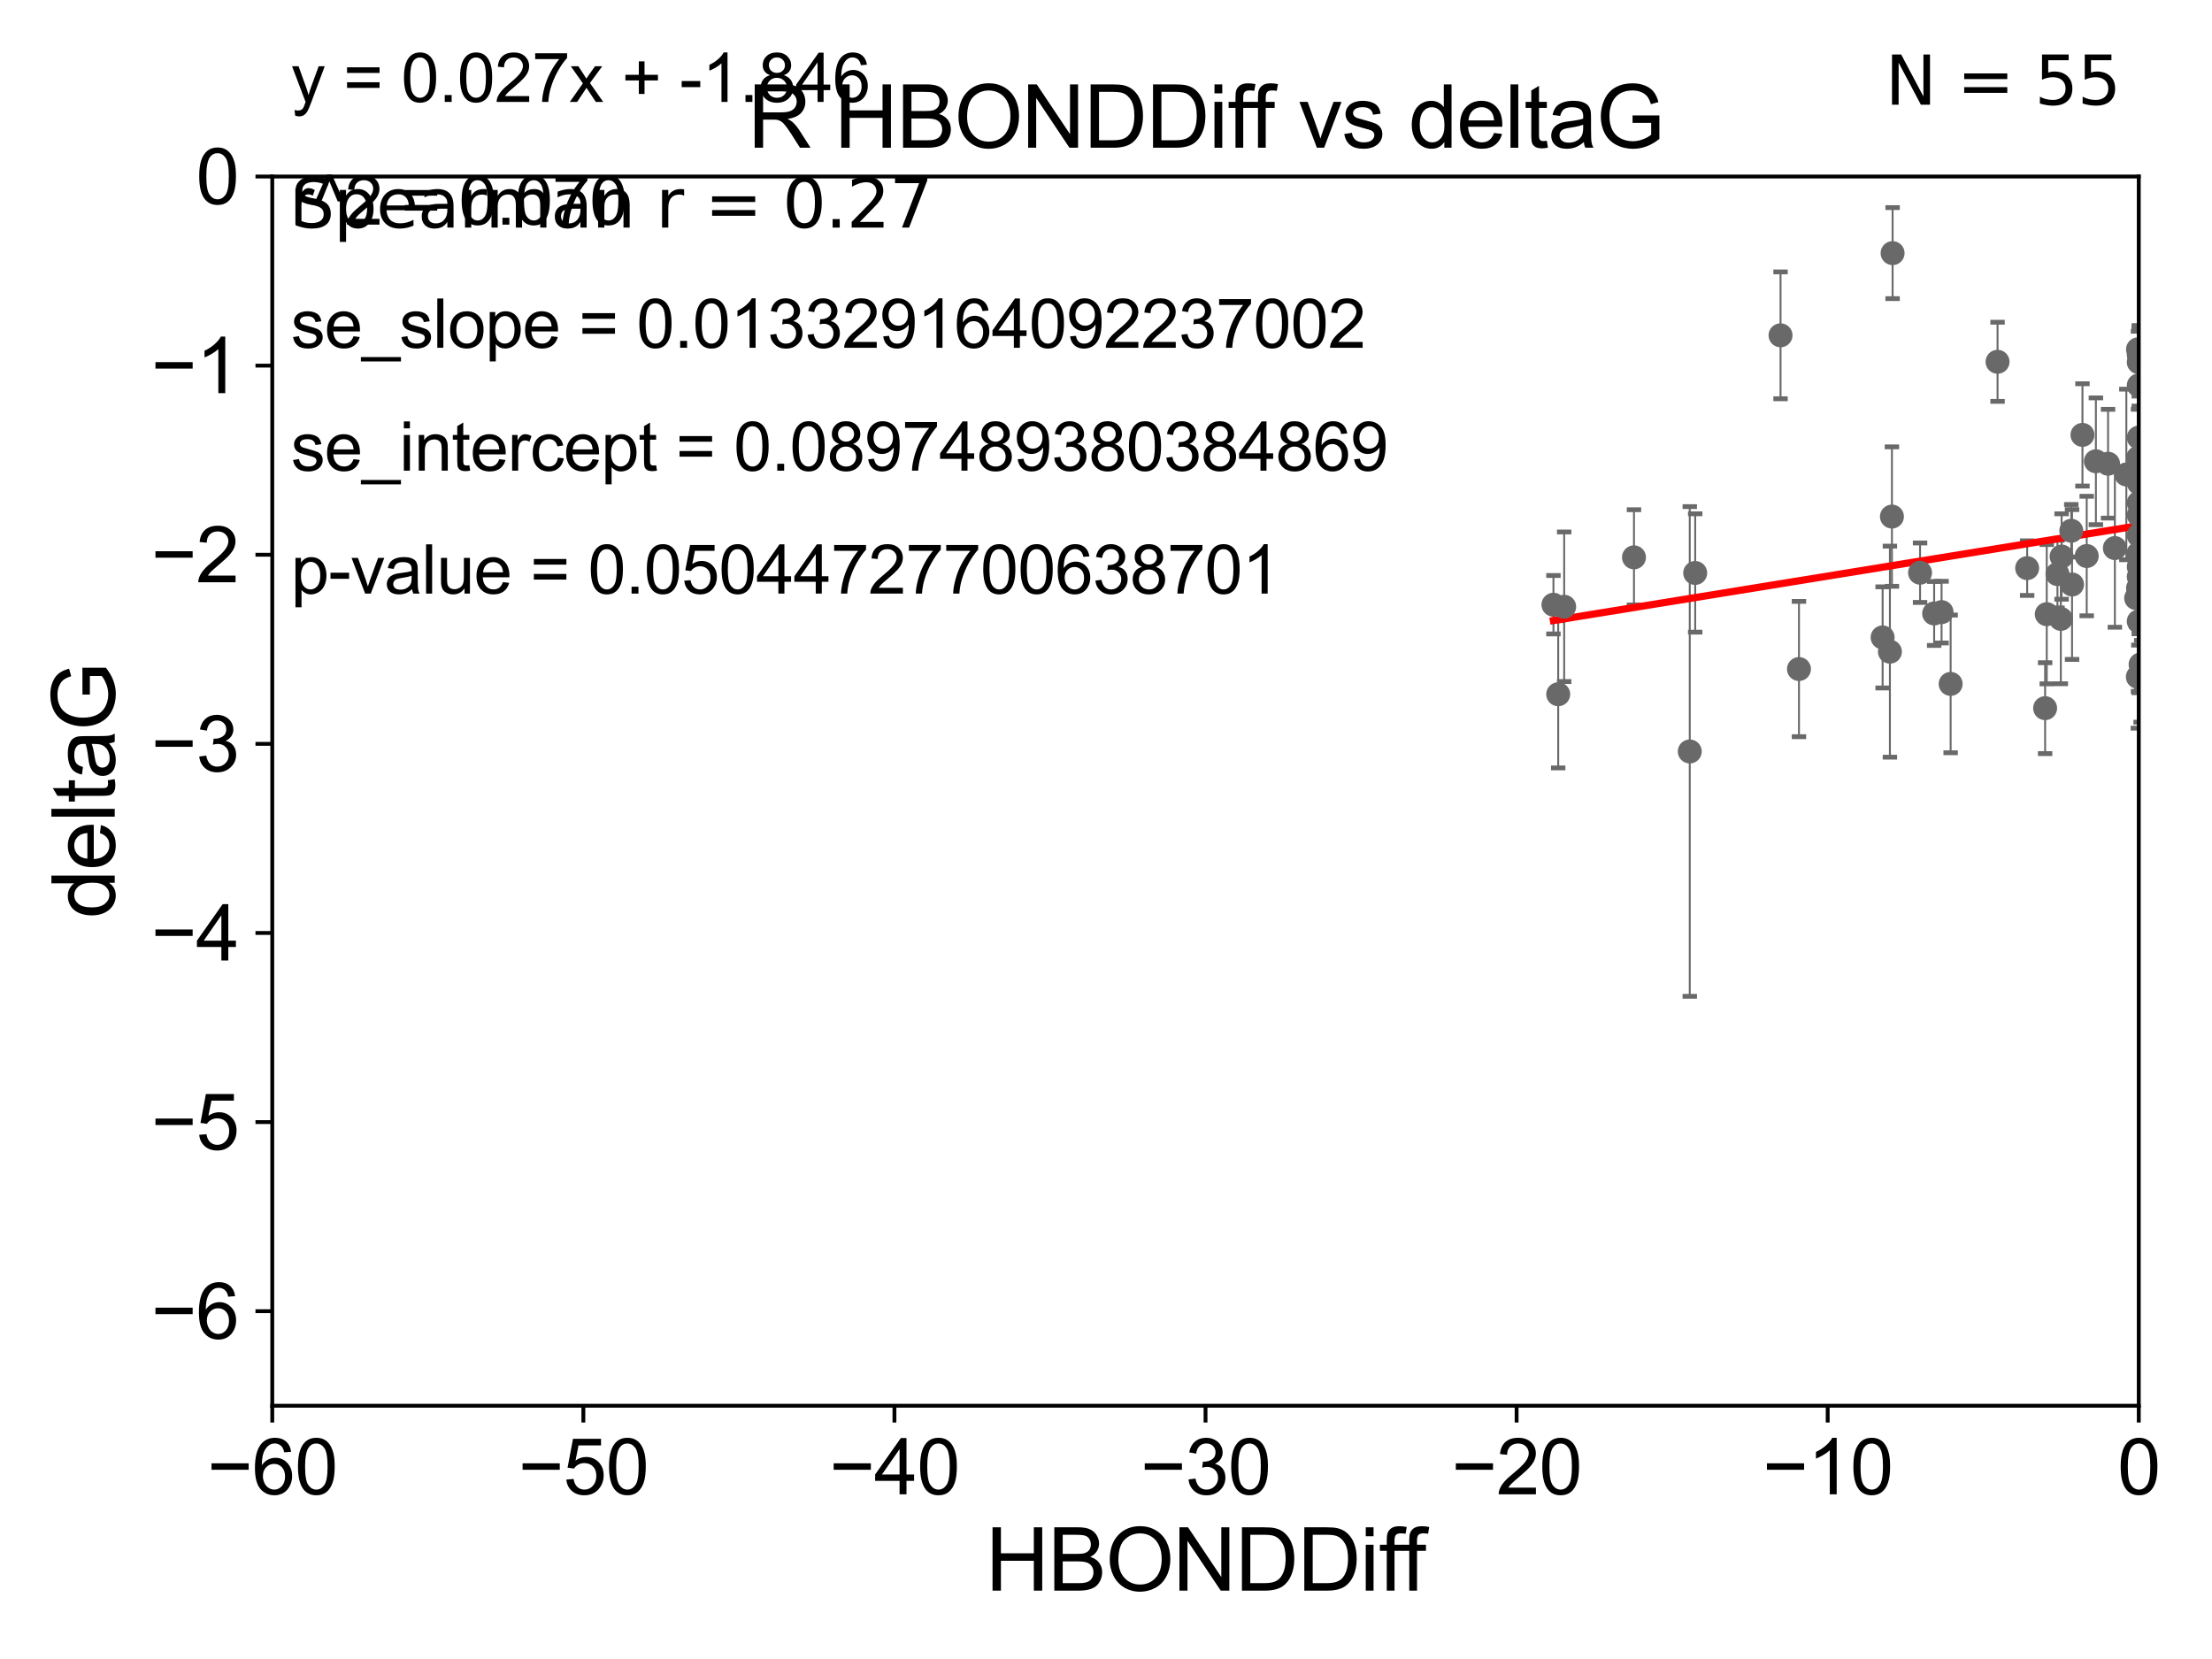 <?xml version="1.0" encoding="utf-8" standalone="no"?>
<!DOCTYPE svg PUBLIC "-//W3C//DTD SVG 1.1//EN"
  "http://www.w3.org/Graphics/SVG/1.1/DTD/svg11.dtd">
<svg xmlns:xlink="http://www.w3.org/1999/xlink" width="460.8pt" height="345.6pt" viewBox="0 0 460.8 345.6" xmlns="http://www.w3.org/2000/svg" version="1.1">
 <defs>
  <style type="text/css">*{stroke-linejoin: round; stroke-linecap: butt}</style>
 </defs>
 <g id="figure_1">
  <g id="patch_1">
   <path d="M 0 345.6 
L 460.8 345.6 
L 460.8 0 
L 0 0 
z
" style="fill: #ffffff"/>
  </g>
  <g id="axes_1">
   <g id="patch_2">
    <path d="M 56.72 292.84 
L 445.545 292.84 
L 445.545 36.775 
L 56.72 36.775 
z
" style="fill: #ffffff"/>
   </g>
   <g id="PathCollection_1">
    <defs>
     <path id="m15f505a119" d="M 0 1.118 
C 0.297 1.118 0.581 1 0.791 0.791 
C 1 0.581 1.118 0.297 1.118 0 
C 1.118 -0.297 1 -0.581 0.791 -0.791 
C 0.581 -1 0.297 -1.118 0 -1.118 
C -0.297 -1.118 -0.581 -1 -0.791 -0.791 
C -1 -0.581 -1.118 -0.297 -1.118 0 
C -1.118 0.297 -1 0.581 -0.791 0.791 
C -0.581 1 -0.297 1.118 0 1.118 
z
" style="stroke: #696969"/>
    </defs>
    <g clip-path="url(#p6b6789c8e2)">
     <use xlink:href="#m15f505a119" x="323.611" y="125.975" style="fill: #696969; stroke: #696969"/>
     <use xlink:href="#m15f505a119" x="325.846" y="126.398" style="fill: #696969; stroke: #696969"/>
     <use xlink:href="#m15f505a119" x="445.545" y="100.602" style="fill: #696969; stroke: #696969"/>
     <use xlink:href="#m15f505a119" x="394.262" y="52.73" style="fill: #696969; stroke: #696969"/>
     <use xlink:href="#m15f505a119" x="422.293" y="118.351" style="fill: #696969; stroke: #696969"/>
     <use xlink:href="#m15f505a119" x="431.647" y="121.763" style="fill: #696969; stroke: #696969"/>
     <use xlink:href="#m15f505a119" x="393.704" y="135.753" style="fill: #696969; stroke: #696969"/>
     <use xlink:href="#m15f505a119" x="445.545" y="123.415" style="fill: #696969; stroke: #696969"/>
     <use xlink:href="#m15f505a119" x="374.757" y="139.374" style="fill: #696969; stroke: #696969"/>
     <use xlink:href="#m15f505a119" x="445.545" y="104.75" style="fill: #696969; stroke: #696969"/>
     <use xlink:href="#m15f505a119" x="340.387" y="116.104" style="fill: #696969; stroke: #696969"/>
     <use xlink:href="#m15f505a119" x="402.921" y="127.795" style="fill: #696969; stroke: #696969"/>
     <use xlink:href="#m15f505a119" x="445.001" y="124.599" style="fill: #696969; stroke: #696969"/>
     <use xlink:href="#m15f505a119" x="445.545" y="118.056" style="fill: #696969; stroke: #696969"/>
     <use xlink:href="#m15f505a119" x="429.306" y="128.924" style="fill: #696969; stroke: #696969"/>
     <use xlink:href="#m15f505a119" x="445.386" y="122.55" style="fill: #696969; stroke: #696969"/>
     <use xlink:href="#m15f505a119" x="442.957" y="98.84" style="fill: #696969; stroke: #696969"/>
     <use xlink:href="#m15f505a119" x="324.602" y="144.628" style="fill: #696969; stroke: #696969"/>
     <use xlink:href="#m15f505a119" x="352.009" y="156.543" style="fill: #696969; stroke: #696969"/>
     <use xlink:href="#m15f505a119" x="445.386" y="95.384" style="fill: #696969; stroke: #696969"/>
     <use xlink:href="#m15f505a119" x="399.984" y="119.305" style="fill: #696969; stroke: #696969"/>
     <use xlink:href="#m15f505a119" x="406.353" y="142.471" style="fill: #696969; stroke: #696969"/>
     <use xlink:href="#m15f505a119" x="445.545" y="75.449" style="fill: #696969; stroke: #696969"/>
     <use xlink:href="#m15f505a119" x="394.124" y="107.61" style="fill: #696969; stroke: #696969"/>
     <use xlink:href="#m15f505a119" x="429.468" y="115.93" style="fill: #696969; stroke: #696969"/>
     <use xlink:href="#m15f505a119" x="446.056" y="138.61" style="fill: #696969; stroke: #696969"/>
     <use xlink:href="#m15f505a119" x="462.317" y="109.33" style="fill: #696969; stroke: #696969"/>
     <use xlink:href="#m15f505a119" x="426.377" y="127.947" style="fill: #696969; stroke: #696969"/>
     <use xlink:href="#m15f505a119" x="370.918" y="69.854" style="fill: #696969; stroke: #696969"/>
     <use xlink:href="#m15f505a119" x="392.184" y="132.782" style="fill: #696969; stroke: #696969"/>
     <use xlink:href="#m15f505a119" x="433.815" y="90.596" style="fill: #696969; stroke: #696969"/>
     <use xlink:href="#m15f505a119" x="445.926" y="138.415" style="fill: #696969; stroke: #696969"/>
     <use xlink:href="#m15f505a119" x="445.465" y="115.326" style="fill: #696969; stroke: #696969"/>
     <use xlink:href="#m15f505a119" x="428.605" y="119.589" style="fill: #696969; stroke: #696969"/>
     <use xlink:href="#m15f505a119" x="440.565" y="114.174" style="fill: #696969; stroke: #696969"/>
     <use xlink:href="#m15f505a119" x="445.545" y="129.44" style="fill: #696969; stroke: #696969"/>
     <use xlink:href="#m15f505a119" x="445.545" y="80.289" style="fill: #696969; stroke: #696969"/>
     <use xlink:href="#m15f505a119" x="426.035" y="147.524" style="fill: #696969; stroke: #696969"/>
     <use xlink:href="#m15f505a119" x="445.545" y="107.309" style="fill: #696969; stroke: #696969"/>
     <use xlink:href="#m15f505a119" x="445.545" y="98.796" style="fill: #696969; stroke: #696969"/>
     <use xlink:href="#m15f505a119" x="445.386" y="72.771" style="fill: #696969; stroke: #696969"/>
     <use xlink:href="#m15f505a119" x="353.14" y="119.359" style="fill: #696969; stroke: #696969"/>
     <use xlink:href="#m15f505a119" x="445.545" y="73.879" style="fill: #696969; stroke: #696969"/>
     <use xlink:href="#m15f505a119" x="431.487" y="110.57" style="fill: #696969; stroke: #696969"/>
     <use xlink:href="#m15f505a119" x="439.149" y="96.604" style="fill: #696969; stroke: #696969"/>
     <use xlink:href="#m15f505a119" x="434.701" y="115.83" style="fill: #696969; stroke: #696969"/>
     <use xlink:href="#m15f505a119" x="404.464" y="127.515" style="fill: #696969; stroke: #696969"/>
     <use xlink:href="#m15f505a119" x="445.545" y="111.535" style="fill: #696969; stroke: #696969"/>
     <use xlink:href="#m15f505a119" x="445.545" y="120.149" style="fill: #696969; stroke: #696969"/>
     <use xlink:href="#m15f505a119" x="436.613" y="96.091" style="fill: #696969; stroke: #696969"/>
     <use xlink:href="#m15f505a119" x="416.127" y="75.367" style="fill: #696969; stroke: #696969"/>
     <use xlink:href="#m15f505a119" x="445.545" y="91.155" style="fill: #696969; stroke: #696969"/>
     <use xlink:href="#m15f505a119" x="445.354" y="141.006" style="fill: #696969; stroke: #696969"/>
     <use xlink:href="#m15f505a119" x="445.98" y="129.925" style="fill: #696969; stroke: #696969"/>
     <use xlink:href="#m15f505a119" x="445.545" y="100.104" style="fill: #696969; stroke: #696969"/>
    </g>
   </g>
   <g id="matplotlib.axis_1">
    <g id="xtick_1">
     <g id="line2d_1">
      <defs>
       <path id="m87d1282655" d="M 0 0 
L 0 3.5 
" style="stroke: #000000; stroke-width: 0.8"/>
      </defs>
      <g>
       <use xlink:href="#m87d1282655" x="56.72" y="292.84" style="stroke: #000000; stroke-width: 0.8"/>
      </g>
     </g>
     <g id="text_1">
      <!-- −60 -->
      <g transform="translate(43.15 311.293)scale(0.16 -0.16)">
       <defs>
        <path id="ArialMT-2212" d="M 3381 1997 
L 356 1997 
L 356 2522 
L 3381 2522 
L 3381 1997 
z
" transform="scale(0.016)"/>
        <path id="ArialMT-36" d="M 3184 3459 
L 2625 3416 
Q 2550 3747 2413 3897 
Q 2184 4138 1850 4138 
Q 1581 4138 1378 3988 
Q 1113 3794 959 3422 
Q 806 3050 800 2363 
Q 1003 2672 1297 2822 
Q 1591 2972 1913 2972 
Q 2475 2972 2870 2558 
Q 3266 2144 3266 1488 
Q 3266 1056 3080 686 
Q 2894 316 2569 119 
Q 2244 -78 1831 -78 
Q 1128 -78 684 439 
Q 241 956 241 2144 
Q 241 3472 731 4075 
Q 1159 4600 1884 4600 
Q 2425 4600 2770 4297 
Q 3116 3994 3184 3459 
z
M 888 1484 
Q 888 1194 1011 928 
Q 1134 663 1356 523 
Q 1578 384 1822 384 
Q 2178 384 2434 671 
Q 2691 959 2691 1453 
Q 2691 1928 2437 2201 
Q 2184 2475 1800 2475 
Q 1419 2475 1153 2201 
Q 888 1928 888 1484 
z
" transform="scale(0.016)"/>
        <path id="ArialMT-30" d="M 266 2259 
Q 266 3072 433 3567 
Q 600 4063 929 4331 
Q 1259 4600 1759 4600 
Q 2128 4600 2406 4451 
Q 2684 4303 2865 4023 
Q 3047 3744 3150 3342 
Q 3253 2941 3253 2259 
Q 3253 1453 3087 958 
Q 2922 463 2592 192 
Q 2263 -78 1759 -78 
Q 1097 -78 719 397 
Q 266 969 266 2259 
z
M 844 2259 
Q 844 1131 1108 757 
Q 1372 384 1759 384 
Q 2147 384 2411 759 
Q 2675 1134 2675 2259 
Q 2675 3391 2411 3762 
Q 2147 4134 1753 4134 
Q 1366 4134 1134 3806 
Q 844 3388 844 2259 
z
" transform="scale(0.016)"/>
       </defs>
       <use xlink:href="#ArialMT-2212"/>
       <use xlink:href="#ArialMT-36" x="58.398"/>
       <use xlink:href="#ArialMT-30" x="114.014"/>
      </g>
     </g>
    </g>
    <g id="xtick_2">
     <g id="line2d_2">
      <g>
       <use xlink:href="#m87d1282655" x="121.524" y="292.84" style="stroke: #000000; stroke-width: 0.8"/>
      </g>
     </g>
     <g id="text_2">
      <!-- −50 -->
      <g transform="translate(107.954 311.293)scale(0.16 -0.16)">
       <defs>
        <path id="ArialMT-35" d="M 266 1200 
L 856 1250 
Q 922 819 1161 601 
Q 1400 384 1738 384 
Q 2144 384 2425 690 
Q 2706 997 2706 1503 
Q 2706 1984 2436 2262 
Q 2166 2541 1728 2541 
Q 1456 2541 1237 2417 
Q 1019 2294 894 2097 
L 366 2166 
L 809 4519 
L 3088 4519 
L 3088 3981 
L 1259 3981 
L 1013 2750 
Q 1425 3038 1878 3038 
Q 2478 3038 2890 2622 
Q 3303 2206 3303 1553 
Q 3303 931 2941 478 
Q 2500 -78 1738 -78 
Q 1113 -78 717 272 
Q 322 622 266 1200 
z
" transform="scale(0.016)"/>
       </defs>
       <use xlink:href="#ArialMT-2212"/>
       <use xlink:href="#ArialMT-35" x="58.398"/>
       <use xlink:href="#ArialMT-30" x="114.014"/>
      </g>
     </g>
    </g>
    <g id="xtick_3">
     <g id="line2d_3">
      <g>
       <use xlink:href="#m87d1282655" x="186.328" y="292.84" style="stroke: #000000; stroke-width: 0.8"/>
      </g>
     </g>
     <g id="text_3">
      <!-- −40 -->
      <g transform="translate(172.758 311.293)scale(0.16 -0.16)">
       <defs>
        <path id="ArialMT-34" d="M 2069 0 
L 2069 1097 
L 81 1097 
L 81 1613 
L 2172 4581 
L 2631 4581 
L 2631 1613 
L 3250 1613 
L 3250 1097 
L 2631 1097 
L 2631 0 
L 2069 0 
z
M 2069 1613 
L 2069 3678 
L 634 1613 
L 2069 1613 
z
" transform="scale(0.016)"/>
       </defs>
       <use xlink:href="#ArialMT-2212"/>
       <use xlink:href="#ArialMT-34" x="58.398"/>
       <use xlink:href="#ArialMT-30" x="114.014"/>
      </g>
     </g>
    </g>
    <g id="xtick_4">
     <g id="line2d_4">
      <g>
       <use xlink:href="#m87d1282655" x="251.132" y="292.84" style="stroke: #000000; stroke-width: 0.8"/>
      </g>
     </g>
     <g id="text_4">
      <!-- −30 -->
      <g transform="translate(237.562 311.293)scale(0.16 -0.16)">
       <defs>
        <path id="ArialMT-33" d="M 269 1209 
L 831 1284 
Q 928 806 1161 595 
Q 1394 384 1728 384 
Q 2125 384 2398 659 
Q 2672 934 2672 1341 
Q 2672 1728 2419 1979 
Q 2166 2231 1775 2231 
Q 1616 2231 1378 2169 
L 1441 2663 
Q 1497 2656 1531 2656 
Q 1891 2656 2178 2843 
Q 2466 3031 2466 3422 
Q 2466 3731 2256 3934 
Q 2047 4138 1716 4138 
Q 1388 4138 1169 3931 
Q 950 3725 888 3313 
L 325 3413 
Q 428 3978 793 4289 
Q 1159 4600 1703 4600 
Q 2078 4600 2393 4439 
Q 2709 4278 2876 4000 
Q 3044 3722 3044 3409 
Q 3044 3113 2884 2869 
Q 2725 2625 2413 2481 
Q 2819 2388 3044 2092 
Q 3269 1797 3269 1353 
Q 3269 753 2831 336 
Q 2394 -81 1725 -81 
Q 1122 -81 723 278 
Q 325 638 269 1209 
z
" transform="scale(0.016)"/>
       </defs>
       <use xlink:href="#ArialMT-2212"/>
       <use xlink:href="#ArialMT-33" x="58.398"/>
       <use xlink:href="#ArialMT-30" x="114.014"/>
      </g>
     </g>
    </g>
    <g id="xtick_5">
     <g id="line2d_5">
      <g>
       <use xlink:href="#m87d1282655" x="315.937" y="292.84" style="stroke: #000000; stroke-width: 0.8"/>
      </g>
     </g>
     <g id="text_5">
      <!-- −20 -->
      <g transform="translate(302.367 311.293)scale(0.16 -0.16)">
       <defs>
        <path id="ArialMT-32" d="M 3222 541 
L 3222 0 
L 194 0 
Q 188 203 259 391 
Q 375 700 629 1000 
Q 884 1300 1366 1694 
Q 2113 2306 2375 2664 
Q 2638 3022 2638 3341 
Q 2638 3675 2398 3904 
Q 2159 4134 1775 4134 
Q 1369 4134 1125 3890 
Q 881 3647 878 3216 
L 300 3275 
Q 359 3922 746 4261 
Q 1134 4600 1788 4600 
Q 2447 4600 2831 4234 
Q 3216 3869 3216 3328 
Q 3216 3053 3103 2787 
Q 2991 2522 2730 2228 
Q 2469 1934 1863 1422 
Q 1356 997 1212 845 
Q 1069 694 975 541 
L 3222 541 
z
" transform="scale(0.016)"/>
       </defs>
       <use xlink:href="#ArialMT-2212"/>
       <use xlink:href="#ArialMT-32" x="58.398"/>
       <use xlink:href="#ArialMT-30" x="114.014"/>
      </g>
     </g>
    </g>
    <g id="xtick_6">
     <g id="line2d_6">
      <g>
       <use xlink:href="#m87d1282655" x="380.741" y="292.84" style="stroke: #000000; stroke-width: 0.8"/>
      </g>
     </g>
     <g id="text_6">
      <!-- −10 -->
      <g transform="translate(367.171 311.293)scale(0.16 -0.16)">
       <defs>
        <path id="ArialMT-31" d="M 2384 0 
L 1822 0 
L 1822 3584 
Q 1619 3391 1289 3197 
Q 959 3003 697 2906 
L 697 3450 
Q 1169 3672 1522 3987 
Q 1875 4303 2022 4600 
L 2384 4600 
L 2384 0 
z
" transform="scale(0.016)"/>
       </defs>
       <use xlink:href="#ArialMT-2212"/>
       <use xlink:href="#ArialMT-31" x="58.398"/>
       <use xlink:href="#ArialMT-30" x="114.014"/>
      </g>
     </g>
    </g>
    <g id="xtick_7">
     <g id="line2d_7">
      <g>
       <use xlink:href="#m87d1282655" x="445.545" y="292.84" style="stroke: #000000; stroke-width: 0.8"/>
      </g>
     </g>
     <g id="text_7">
      <!-- 0 -->
      <g transform="translate(441.096 311.293)scale(0.16 -0.16)">
       <use xlink:href="#ArialMT-30"/>
      </g>
     </g>
    </g>
    <g id="text_8">
     <!-- HBONDDiff -->
     <g transform="translate(205.287 331.357)scale(0.18 -0.18)">
      <defs>
       <path id="ArialMT-48" d="M 513 0 
L 513 4581 
L 1119 4581 
L 1119 2700 
L 3500 2700 
L 3500 4581 
L 4106 4581 
L 4106 0 
L 3500 0 
L 3500 2159 
L 1119 2159 
L 1119 0 
L 513 0 
z
" transform="scale(0.016)"/>
       <path id="ArialMT-42" d="M 469 0 
L 469 4581 
L 2188 4581 
Q 2713 4581 3030 4442 
Q 3347 4303 3526 4014 
Q 3706 3725 3706 3409 
Q 3706 3116 3547 2856 
Q 3388 2597 3066 2438 
Q 3481 2316 3704 2022 
Q 3928 1728 3928 1328 
Q 3928 1006 3792 729 
Q 3656 453 3456 303 
Q 3256 153 2954 76 
Q 2653 0 2216 0 
L 469 0 
z
M 1075 2656 
L 2066 2656 
Q 2469 2656 2644 2709 
Q 2875 2778 2992 2937 
Q 3109 3097 3109 3338 
Q 3109 3566 3000 3739 
Q 2891 3913 2687 3977 
Q 2484 4041 1991 4041 
L 1075 4041 
L 1075 2656 
z
M 1075 541 
L 2216 541 
Q 2509 541 2628 563 
Q 2838 600 2978 687 
Q 3119 775 3209 942 
Q 3300 1109 3300 1328 
Q 3300 1584 3169 1773 
Q 3038 1963 2805 2039 
Q 2572 2116 2134 2116 
L 1075 2116 
L 1075 541 
z
" transform="scale(0.016)"/>
       <path id="ArialMT-4f" d="M 309 2231 
Q 309 3372 921 4017 
Q 1534 4663 2503 4663 
Q 3138 4663 3647 4359 
Q 4156 4056 4423 3514 
Q 4691 2972 4691 2284 
Q 4691 1588 4409 1038 
Q 4128 488 3612 205 
Q 3097 -78 2500 -78 
Q 1853 -78 1343 234 
Q 834 547 571 1087 
Q 309 1628 309 2231 
z
M 934 2222 
Q 934 1394 1379 917 
Q 1825 441 2497 441 
Q 3181 441 3623 922 
Q 4066 1403 4066 2288 
Q 4066 2847 3877 3264 
Q 3688 3681 3323 3911 
Q 2959 4141 2506 4141 
Q 1863 4141 1398 3698 
Q 934 3256 934 2222 
z
" transform="scale(0.016)"/>
       <path id="ArialMT-4e" d="M 488 0 
L 488 4581 
L 1109 4581 
L 3516 984 
L 3516 4581 
L 4097 4581 
L 4097 0 
L 3475 0 
L 1069 3600 
L 1069 0 
L 488 0 
z
" transform="scale(0.016)"/>
       <path id="ArialMT-44" d="M 494 0 
L 494 4581 
L 2072 4581 
Q 2606 4581 2888 4516 
Q 3281 4425 3559 4188 
Q 3922 3881 4101 3404 
Q 4281 2928 4281 2316 
Q 4281 1794 4159 1391 
Q 4038 988 3847 723 
Q 3656 459 3429 307 
Q 3203 156 2883 78 
Q 2563 0 2147 0 
L 494 0 
z
M 1100 541 
L 2078 541 
Q 2531 541 2789 625 
Q 3047 709 3200 863 
Q 3416 1078 3536 1442 
Q 3656 1806 3656 2325 
Q 3656 3044 3420 3430 
Q 3184 3816 2847 3947 
Q 2603 4041 2063 4041 
L 1100 4041 
L 1100 541 
z
" transform="scale(0.016)"/>
       <path id="ArialMT-69" d="M 425 3934 
L 425 4581 
L 988 4581 
L 988 3934 
L 425 3934 
z
M 425 0 
L 425 3319 
L 988 3319 
L 988 0 
L 425 0 
z
" transform="scale(0.016)"/>
       <path id="ArialMT-66" d="M 556 0 
L 556 2881 
L 59 2881 
L 59 3319 
L 556 3319 
L 556 3672 
Q 556 4006 616 4169 
Q 697 4388 901 4523 
Q 1106 4659 1475 4659 
Q 1713 4659 2000 4603 
L 1916 4113 
Q 1741 4144 1584 4144 
Q 1328 4144 1222 4034 
Q 1116 3925 1116 3625 
L 1116 3319 
L 1763 3319 
L 1763 2881 
L 1116 2881 
L 1116 0 
L 556 0 
z
" transform="scale(0.016)"/>
      </defs>
      <use xlink:href="#ArialMT-48"/>
      <use xlink:href="#ArialMT-42" x="72.217"/>
      <use xlink:href="#ArialMT-4f" x="138.916"/>
      <use xlink:href="#ArialMT-4e" x="216.699"/>
      <use xlink:href="#ArialMT-44" x="288.916"/>
      <use xlink:href="#ArialMT-44" x="361.133"/>
      <use xlink:href="#ArialMT-69" x="433.35"/>
      <use xlink:href="#ArialMT-66" x="455.566"/>
      <use xlink:href="#ArialMT-66" x="481.6"/>
     </g>
    </g>
   </g>
   <g id="matplotlib.axis_2">
    <g id="ytick_1">
     <g id="line2d_8">
      <defs>
       <path id="m6a5e7ee486" d="M 0 0 
L -3.5 0 
" style="stroke: #000000; stroke-width: 0.8"/>
      </defs>
      <g>
       <use xlink:href="#m6a5e7ee486" x="56.72" y="273.143" style="stroke: #000000; stroke-width: 0.8"/>
      </g>
     </g>
     <g id="text_9">
      <!-- −6 -->
      <g transform="translate(31.477 278.869)scale(0.16 -0.16)">
       <use xlink:href="#ArialMT-2212"/>
       <use xlink:href="#ArialMT-36" x="58.398"/>
      </g>
     </g>
    </g>
    <g id="ytick_2">
     <g id="line2d_9">
      <g>
       <use xlink:href="#m6a5e7ee486" x="56.72" y="233.748" style="stroke: #000000; stroke-width: 0.8"/>
      </g>
     </g>
     <g id="text_10">
      <!-- −5 -->
      <g transform="translate(31.477 239.474)scale(0.16 -0.16)">
       <use xlink:href="#ArialMT-2212"/>
       <use xlink:href="#ArialMT-35" x="58.398"/>
      </g>
     </g>
    </g>
    <g id="ytick_3">
     <g id="line2d_10">
      <g>
       <use xlink:href="#m6a5e7ee486" x="56.72" y="194.353" style="stroke: #000000; stroke-width: 0.8"/>
      </g>
     </g>
     <g id="text_11">
      <!-- −4 -->
      <g transform="translate(31.477 200.08)scale(0.16 -0.16)">
       <use xlink:href="#ArialMT-2212"/>
       <use xlink:href="#ArialMT-34" x="58.398"/>
      </g>
     </g>
    </g>
    <g id="ytick_4">
     <g id="line2d_11">
      <g>
       <use xlink:href="#m6a5e7ee486" x="56.72" y="154.959" style="stroke: #000000; stroke-width: 0.8"/>
      </g>
     </g>
     <g id="text_12">
      <!-- −3 -->
      <g transform="translate(31.477 160.685)scale(0.16 -0.16)">
       <use xlink:href="#ArialMT-2212"/>
       <use xlink:href="#ArialMT-33" x="58.398"/>
      </g>
     </g>
    </g>
    <g id="ytick_5">
     <g id="line2d_12">
      <g>
       <use xlink:href="#m6a5e7ee486" x="56.72" y="115.564" style="stroke: #000000; stroke-width: 0.8"/>
      </g>
     </g>
     <g id="text_13">
      <!-- −2 -->
      <g transform="translate(31.477 121.29)scale(0.16 -0.16)">
       <use xlink:href="#ArialMT-2212"/>
       <use xlink:href="#ArialMT-32" x="58.398"/>
      </g>
     </g>
    </g>
    <g id="ytick_6">
     <g id="line2d_13">
      <g>
       <use xlink:href="#m6a5e7ee486" x="56.72" y="76.17" style="stroke: #000000; stroke-width: 0.8"/>
      </g>
     </g>
     <g id="text_14">
      <!-- −1 -->
      <g transform="translate(31.477 81.896)scale(0.16 -0.16)">
       <use xlink:href="#ArialMT-2212"/>
       <use xlink:href="#ArialMT-31" x="58.398"/>
      </g>
     </g>
    </g>
    <g id="ytick_7">
     <g id="line2d_14">
      <g>
       <use xlink:href="#m6a5e7ee486" x="56.72" y="36.775" style="stroke: #000000; stroke-width: 0.8"/>
      </g>
     </g>
     <g id="text_15">
      <!-- 0 -->
      <g transform="translate(40.822 42.501)scale(0.16 -0.16)">
       <use xlink:href="#ArialMT-30"/>
      </g>
     </g>
    </g>
    <g id="text_16">
     <!-- deltaG -->
     <g transform="translate(23.9 191.322)rotate(-90)scale(0.18 -0.18)">
      <defs>
       <path id="ArialMT-64" d="M 2575 0 
L 2575 419 
Q 2259 -75 1647 -75 
Q 1250 -75 917 144 
Q 584 363 401 755 
Q 219 1147 219 1656 
Q 219 2153 384 2558 
Q 550 2963 881 3178 
Q 1213 3394 1622 3394 
Q 1922 3394 2156 3267 
Q 2391 3141 2538 2938 
L 2538 4581 
L 3097 4581 
L 3097 0 
L 2575 0 
z
M 797 1656 
Q 797 1019 1065 703 
Q 1334 388 1700 388 
Q 2069 388 2326 689 
Q 2584 991 2584 1609 
Q 2584 2291 2321 2609 
Q 2059 2928 1675 2928 
Q 1300 2928 1048 2622 
Q 797 2316 797 1656 
z
" transform="scale(0.016)"/>
       <path id="ArialMT-65" d="M 2694 1069 
L 3275 997 
Q 3138 488 2766 206 
Q 2394 -75 1816 -75 
Q 1088 -75 661 373 
Q 234 822 234 1631 
Q 234 2469 665 2931 
Q 1097 3394 1784 3394 
Q 2450 3394 2872 2941 
Q 3294 2488 3294 1666 
Q 3294 1616 3291 1516 
L 816 1516 
Q 847 969 1125 678 
Q 1403 388 1819 388 
Q 2128 388 2347 550 
Q 2566 713 2694 1069 
z
M 847 1978 
L 2700 1978 
Q 2663 2397 2488 2606 
Q 2219 2931 1791 2931 
Q 1403 2931 1139 2672 
Q 875 2413 847 1978 
z
" transform="scale(0.016)"/>
       <path id="ArialMT-6c" d="M 409 0 
L 409 4581 
L 972 4581 
L 972 0 
L 409 0 
z
" transform="scale(0.016)"/>
       <path id="ArialMT-74" d="M 1650 503 
L 1731 6 
Q 1494 -44 1306 -44 
Q 1000 -44 831 53 
Q 663 150 594 308 
Q 525 466 525 972 
L 525 2881 
L 113 2881 
L 113 3319 
L 525 3319 
L 525 4141 
L 1084 4478 
L 1084 3319 
L 1650 3319 
L 1650 2881 
L 1084 2881 
L 1084 941 
Q 1084 700 1114 631 
Q 1144 563 1211 522 
Q 1278 481 1403 481 
Q 1497 481 1650 503 
z
" transform="scale(0.016)"/>
       <path id="ArialMT-61" d="M 2588 409 
Q 2275 144 1986 34 
Q 1697 -75 1366 -75 
Q 819 -75 525 192 
Q 231 459 231 875 
Q 231 1119 342 1320 
Q 453 1522 633 1644 
Q 813 1766 1038 1828 
Q 1203 1872 1538 1913 
Q 2219 1994 2541 2106 
Q 2544 2222 2544 2253 
Q 2544 2597 2384 2738 
Q 2169 2928 1744 2928 
Q 1347 2928 1158 2789 
Q 969 2650 878 2297 
L 328 2372 
Q 403 2725 575 2942 
Q 747 3159 1072 3276 
Q 1397 3394 1825 3394 
Q 2250 3394 2515 3294 
Q 2781 3194 2906 3042 
Q 3031 2891 3081 2659 
Q 3109 2516 3109 2141 
L 3109 1391 
Q 3109 606 3145 398 
Q 3181 191 3288 0 
L 2700 0 
Q 2613 175 2588 409 
z
M 2541 1666 
Q 2234 1541 1622 1453 
Q 1275 1403 1131 1340 
Q 988 1278 909 1158 
Q 831 1038 831 891 
Q 831 666 1001 516 
Q 1172 366 1500 366 
Q 1825 366 2078 508 
Q 2331 650 2450 897 
Q 2541 1088 2541 1459 
L 2541 1666 
z
" transform="scale(0.016)"/>
       <path id="ArialMT-47" d="M 2638 1797 
L 2638 2334 
L 4578 2338 
L 4578 638 
Q 4131 281 3656 101 
Q 3181 -78 2681 -78 
Q 2006 -78 1454 211 
Q 903 500 622 1047 
Q 341 1594 341 2269 
Q 341 2938 620 3517 
Q 900 4097 1425 4378 
Q 1950 4659 2634 4659 
Q 3131 4659 3532 4498 
Q 3934 4338 4162 4050 
Q 4391 3763 4509 3300 
L 3963 3150 
Q 3859 3500 3706 3700 
Q 3553 3900 3268 4020 
Q 2984 4141 2638 4141 
Q 2222 4141 1919 4014 
Q 1616 3888 1430 3681 
Q 1244 3475 1141 3228 
Q 966 2803 966 2306 
Q 966 1694 1177 1281 
Q 1388 869 1791 669 
Q 2194 469 2647 469 
Q 3041 469 3416 620 
Q 3791 772 3984 944 
L 3984 1797 
L 2638 1797 
z
" transform="scale(0.016)"/>
      </defs>
      <use xlink:href="#ArialMT-64"/>
      <use xlink:href="#ArialMT-65" x="55.615"/>
      <use xlink:href="#ArialMT-6c" x="111.23"/>
      <use xlink:href="#ArialMT-74" x="133.447"/>
      <use xlink:href="#ArialMT-61" x="161.23"/>
      <use xlink:href="#ArialMT-47" x="216.846"/>
     </g>
    </g>
   </g>
   <g id="LineCollection_1">
    <path d="M 323.611 132.06 
L 323.611 119.889 
" clip-path="url(#p6b6789c8e2)" style="fill: none; stroke: #696969; stroke-width: 0.4"/>
    <path d="M 325.846 141.975 
L 325.846 110.82 
" clip-path="url(#p6b6789c8e2)" style="fill: none; stroke: #696969; stroke-width: 0.4"/>
    <path d="M 445.545 108.703 
L 445.545 92.501 
" clip-path="url(#p6b6789c8e2)" style="fill: none; stroke: #696969; stroke-width: 0.4"/>
    <path d="M 394.262 62.211 
L 394.262 43.25 
" clip-path="url(#p6b6789c8e2)" style="fill: none; stroke: #696969; stroke-width: 0.4"/>
    <path d="M 422.293 124.042 
L 422.293 112.66 
" clip-path="url(#p6b6789c8e2)" style="fill: none; stroke: #696969; stroke-width: 0.4"/>
    <path d="M 431.647 137.369 
L 431.647 106.157 
" clip-path="url(#p6b6789c8e2)" style="fill: none; stroke: #696969; stroke-width: 0.4"/>
    <path d="M 393.704 157.736 
L 393.704 113.769 
" clip-path="url(#p6b6789c8e2)" style="fill: none; stroke: #696969; stroke-width: 0.4"/>
    <path d="M 445.545 138.289 
L 445.545 108.541 
" clip-path="url(#p6b6789c8e2)" style="fill: none; stroke: #696969; stroke-width: 0.4"/>
    <path d="M 374.757 153.466 
L 374.757 125.283 
" clip-path="url(#p6b6789c8e2)" style="fill: none; stroke: #696969; stroke-width: 0.4"/>
    <path d="M 445.545 107.858 
L 445.545 101.641 
" clip-path="url(#p6b6789c8e2)" style="fill: none; stroke: #696969; stroke-width: 0.4"/>
    <path d="M 340.387 126.024 
L 340.387 106.184 
" clip-path="url(#p6b6789c8e2)" style="fill: none; stroke: #696969; stroke-width: 0.4"/>
    <path d="M 402.921 134.455 
L 402.921 121.134 
" clip-path="url(#p6b6789c8e2)" style="fill: none; stroke: #696969; stroke-width: 0.4"/>
    <path d="M 445.001 130.516 
L 445.001 118.683 
" clip-path="url(#p6b6789c8e2)" style="fill: none; stroke: #696969; stroke-width: 0.4"/>
    <path d="M 445.545 119.611 
L 445.545 116.502 
" clip-path="url(#p6b6789c8e2)" style="fill: none; stroke: #696969; stroke-width: 0.4"/>
    <path d="M 429.306 142.44 
L 429.306 115.408 
" clip-path="url(#p6b6789c8e2)" style="fill: none; stroke: #696969; stroke-width: 0.4"/>
    <path d="M 445.386 144.037 
L 445.386 101.064 
" clip-path="url(#p6b6789c8e2)" style="fill: none; stroke: #696969; stroke-width: 0.4"/>
    <path d="M 442.957 116.61 
L 442.957 81.07 
" clip-path="url(#p6b6789c8e2)" style="fill: none; stroke: #696969; stroke-width: 0.4"/>
    <path d="M 324.602 159.969 
L 324.602 129.286 
" clip-path="url(#p6b6789c8e2)" style="fill: none; stroke: #696969; stroke-width: 0.4"/>
    <path d="M 352.009 207.549 
L 352.009 105.537 
" clip-path="url(#p6b6789c8e2)" style="fill: none; stroke: #696969; stroke-width: 0.4"/>
    <path d="M 445.386 105.512 
L 445.386 85.256 
" clip-path="url(#p6b6789c8e2)" style="fill: none; stroke: #696969; stroke-width: 0.4"/>
    <path d="M 399.984 125.499 
L 399.984 113.11 
" clip-path="url(#p6b6789c8e2)" style="fill: none; stroke: #696969; stroke-width: 0.4"/>
    <path d="M 406.353 156.814 
L 406.353 128.128 
" clip-path="url(#p6b6789c8e2)" style="fill: none; stroke: #696969; stroke-width: 0.4"/>
    <path d="M 445.545 82.51 
L 445.545 68.388 
" clip-path="url(#p6b6789c8e2)" style="fill: none; stroke: #696969; stroke-width: 0.4"/>
    <path d="M 394.124 122.134 
L 394.124 93.085 
" clip-path="url(#p6b6789c8e2)" style="fill: none; stroke: #696969; stroke-width: 0.4"/>
    <path d="M 429.468 124.826 
L 429.468 107.035 
" clip-path="url(#p6b6789c8e2)" style="fill: none; stroke: #696969; stroke-width: 0.4"/>
    <path d="M 446.056 143.811 
L 446.056 133.41 
" clip-path="url(#p6b6789c8e2)" style="fill: none; stroke: #696969; stroke-width: 0.4"/>
    <path clip-path="url(#p6b6789c8e2)" style="fill: none; stroke: #696969; stroke-width: 0.4"/>
    <path d="M 426.377 142.455 
L 426.377 113.438 
" clip-path="url(#p6b6789c8e2)" style="fill: none; stroke: #696969; stroke-width: 0.4"/>
    <path d="M 370.918 83.067 
L 370.918 56.641 
" clip-path="url(#p6b6789c8e2)" style="fill: none; stroke: #696969; stroke-width: 0.4"/>
    <path d="M 392.184 143.315 
L 392.184 122.25 
" clip-path="url(#p6b6789c8e2)" style="fill: none; stroke: #696969; stroke-width: 0.4"/>
    <path d="M 433.815 101.254 
L 433.815 79.939 
" clip-path="url(#p6b6789c8e2)" style="fill: none; stroke: #696969; stroke-width: 0.4"/>
    <path d="M 445.926 150.434 
L 445.926 126.395 
" clip-path="url(#p6b6789c8e2)" style="fill: none; stroke: #696969; stroke-width: 0.4"/>
    <path d="M 445.465 134.381 
L 445.465 96.272 
" clip-path="url(#p6b6789c8e2)" style="fill: none; stroke: #696969; stroke-width: 0.4"/>
    <path d="M 428.605 126.639 
L 428.605 112.539 
" clip-path="url(#p6b6789c8e2)" style="fill: none; stroke: #696969; stroke-width: 0.4"/>
    <path d="M 440.565 130.664 
L 440.565 97.684 
" clip-path="url(#p6b6789c8e2)" style="fill: none; stroke: #696969; stroke-width: 0.4"/>
    <path d="M 445.545 144.308 
L 445.545 114.573 
" clip-path="url(#p6b6789c8e2)" style="fill: none; stroke: #696969; stroke-width: 0.4"/>
    <path d="M 445.545 84.599 
L 445.545 75.979 
" clip-path="url(#p6b6789c8e2)" style="fill: none; stroke: #696969; stroke-width: 0.4"/>
    <path d="M 426.035 156.991 
L 426.035 138.057 
" clip-path="url(#p6b6789c8e2)" style="fill: none; stroke: #696969; stroke-width: 0.4"/>
    <path d="M 445.545 116.724 
L 445.545 97.893 
" clip-path="url(#p6b6789c8e2)" style="fill: none; stroke: #696969; stroke-width: 0.4"/>
    <path d="M 445.545 100.383 
L 445.545 97.209 
" clip-path="url(#p6b6789c8e2)" style="fill: none; stroke: #696969; stroke-width: 0.4"/>
    <path d="M 445.386 76.537 
L 445.386 69.005 
" clip-path="url(#p6b6789c8e2)" style="fill: none; stroke: #696969; stroke-width: 0.4"/>
    <path d="M 353.14 131.687 
L 353.14 107.032 
" clip-path="url(#p6b6789c8e2)" style="fill: none; stroke: #696969; stroke-width: 0.4"/>
    <path d="M 445.545 79.928 
L 445.545 67.829 
" clip-path="url(#p6b6789c8e2)" style="fill: none; stroke: #696969; stroke-width: 0.4"/>
    <path d="M 431.487 116.042 
L 431.487 105.098 
" clip-path="url(#p6b6789c8e2)" style="fill: none; stroke: #696969; stroke-width: 0.4"/>
    <path d="M 439.149 107.932 
L 439.149 85.276 
" clip-path="url(#p6b6789c8e2)" style="fill: none; stroke: #696969; stroke-width: 0.4"/>
    <path d="M 434.701 128.279 
L 434.701 103.381 
" clip-path="url(#p6b6789c8e2)" style="fill: none; stroke: #696969; stroke-width: 0.4"/>
    <path d="M 404.464 133.942 
L 404.464 121.089 
" clip-path="url(#p6b6789c8e2)" style="fill: none; stroke: #696969; stroke-width: 0.4"/>
    <path d="M 445.545 124.598 
L 445.545 98.471 
" clip-path="url(#p6b6789c8e2)" style="fill: none; stroke: #696969; stroke-width: 0.4"/>
    <path d="M 445.545 132.024 
L 445.545 108.274 
" clip-path="url(#p6b6789c8e2)" style="fill: none; stroke: #696969; stroke-width: 0.4"/>
    <path d="M 436.613 109.293 
L 436.613 82.889 
" clip-path="url(#p6b6789c8e2)" style="fill: none; stroke: #696969; stroke-width: 0.4"/>
    <path d="M 416.127 83.616 
L 416.127 67.119 
" clip-path="url(#p6b6789c8e2)" style="fill: none; stroke: #696969; stroke-width: 0.4"/>
    <path d="M 445.545 106.993 
L 445.545 75.317 
" clip-path="url(#p6b6789c8e2)" style="fill: none; stroke: #696969; stroke-width: 0.4"/>
    <path d="M 445.354 151.688 
L 445.354 130.323 
" clip-path="url(#p6b6789c8e2)" style="fill: none; stroke: #696969; stroke-width: 0.4"/>
    <path d="M 445.98 139.74 
L 445.98 120.111 
" clip-path="url(#p6b6789c8e2)" style="fill: none; stroke: #696969; stroke-width: 0.4"/>
    <path d="M 445.545 110.201 
L 445.545 90.006 
" clip-path="url(#p6b6789c8e2)" style="fill: none; stroke: #696969; stroke-width: 0.4"/>
   </g>
   <g id="line2d_15">
    <defs>
     <path id="me24c773c35" d="M 1.5 0 
L -1.5 -0 
" style="stroke: #696969"/>
    </defs>
    <g clip-path="url(#p6b6789c8e2)">
     <use xlink:href="#me24c773c35" x="323.611" y="132.06" style="fill: #696969; stroke: #696969"/>
     <use xlink:href="#me24c773c35" x="325.846" y="141.975" style="fill: #696969; stroke: #696969"/>
     <use xlink:href="#me24c773c35" x="445.545" y="108.703" style="fill: #696969; stroke: #696969"/>
     <use xlink:href="#me24c773c35" x="394.262" y="62.211" style="fill: #696969; stroke: #696969"/>
     <use xlink:href="#me24c773c35" x="422.293" y="124.042" style="fill: #696969; stroke: #696969"/>
     <use xlink:href="#me24c773c35" x="431.647" y="137.369" style="fill: #696969; stroke: #696969"/>
     <use xlink:href="#me24c773c35" x="393.704" y="157.736" style="fill: #696969; stroke: #696969"/>
     <use xlink:href="#me24c773c35" x="445.545" y="138.289" style="fill: #696969; stroke: #696969"/>
     <use xlink:href="#me24c773c35" x="374.757" y="153.466" style="fill: #696969; stroke: #696969"/>
     <use xlink:href="#me24c773c35" x="445.545" y="107.858" style="fill: #696969; stroke: #696969"/>
     <use xlink:href="#me24c773c35" x="340.387" y="126.024" style="fill: #696969; stroke: #696969"/>
     <use xlink:href="#me24c773c35" x="402.921" y="134.455" style="fill: #696969; stroke: #696969"/>
     <use xlink:href="#me24c773c35" x="445.001" y="130.516" style="fill: #696969; stroke: #696969"/>
     <use xlink:href="#me24c773c35" x="445.545" y="119.611" style="fill: #696969; stroke: #696969"/>
     <use xlink:href="#me24c773c35" x="429.306" y="142.44" style="fill: #696969; stroke: #696969"/>
     <use xlink:href="#me24c773c35" x="445.386" y="144.037" style="fill: #696969; stroke: #696969"/>
     <use xlink:href="#me24c773c35" x="442.957" y="116.61" style="fill: #696969; stroke: #696969"/>
     <use xlink:href="#me24c773c35" x="324.602" y="159.969" style="fill: #696969; stroke: #696969"/>
     <use xlink:href="#me24c773c35" x="352.009" y="207.549" style="fill: #696969; stroke: #696969"/>
     <use xlink:href="#me24c773c35" x="445.386" y="105.512" style="fill: #696969; stroke: #696969"/>
     <use xlink:href="#me24c773c35" x="399.984" y="125.499" style="fill: #696969; stroke: #696969"/>
     <use xlink:href="#me24c773c35" x="406.353" y="156.814" style="fill: #696969; stroke: #696969"/>
     <use xlink:href="#me24c773c35" x="445.545" y="82.51" style="fill: #696969; stroke: #696969"/>
     <use xlink:href="#me24c773c35" x="394.124" y="122.134" style="fill: #696969; stroke: #696969"/>
     <use xlink:href="#me24c773c35" x="429.468" y="124.826" style="fill: #696969; stroke: #696969"/>
     <use xlink:href="#me24c773c35" x="446.056" y="143.811" style="fill: #696969; stroke: #696969"/>
     <use xlink:href="#me24c773c35" x="462.317" y="133.209" style="fill: #696969; stroke: #696969"/>
     <use xlink:href="#me24c773c35" x="426.377" y="142.455" style="fill: #696969; stroke: #696969"/>
     <use xlink:href="#me24c773c35" x="370.918" y="83.067" style="fill: #696969; stroke: #696969"/>
     <use xlink:href="#me24c773c35" x="392.184" y="143.315" style="fill: #696969; stroke: #696969"/>
     <use xlink:href="#me24c773c35" x="433.815" y="101.254" style="fill: #696969; stroke: #696969"/>
     <use xlink:href="#me24c773c35" x="445.926" y="150.434" style="fill: #696969; stroke: #696969"/>
     <use xlink:href="#me24c773c35" x="445.465" y="134.381" style="fill: #696969; stroke: #696969"/>
     <use xlink:href="#me24c773c35" x="428.605" y="126.639" style="fill: #696969; stroke: #696969"/>
     <use xlink:href="#me24c773c35" x="440.565" y="130.664" style="fill: #696969; stroke: #696969"/>
     <use xlink:href="#me24c773c35" x="445.545" y="144.308" style="fill: #696969; stroke: #696969"/>
     <use xlink:href="#me24c773c35" x="445.545" y="84.599" style="fill: #696969; stroke: #696969"/>
     <use xlink:href="#me24c773c35" x="426.035" y="156.991" style="fill: #696969; stroke: #696969"/>
     <use xlink:href="#me24c773c35" x="445.545" y="116.724" style="fill: #696969; stroke: #696969"/>
     <use xlink:href="#me24c773c35" x="445.545" y="100.383" style="fill: #696969; stroke: #696969"/>
     <use xlink:href="#me24c773c35" x="445.386" y="76.537" style="fill: #696969; stroke: #696969"/>
     <use xlink:href="#me24c773c35" x="353.14" y="131.687" style="fill: #696969; stroke: #696969"/>
     <use xlink:href="#me24c773c35" x="445.545" y="79.928" style="fill: #696969; stroke: #696969"/>
     <use xlink:href="#me24c773c35" x="431.487" y="116.042" style="fill: #696969; stroke: #696969"/>
     <use xlink:href="#me24c773c35" x="439.149" y="107.932" style="fill: #696969; stroke: #696969"/>
     <use xlink:href="#me24c773c35" x="434.701" y="128.279" style="fill: #696969; stroke: #696969"/>
     <use xlink:href="#me24c773c35" x="404.464" y="133.942" style="fill: #696969; stroke: #696969"/>
     <use xlink:href="#me24c773c35" x="445.545" y="124.598" style="fill: #696969; stroke: #696969"/>
     <use xlink:href="#me24c773c35" x="445.545" y="132.024" style="fill: #696969; stroke: #696969"/>
     <use xlink:href="#me24c773c35" x="436.613" y="109.293" style="fill: #696969; stroke: #696969"/>
     <use xlink:href="#me24c773c35" x="416.127" y="83.616" style="fill: #696969; stroke: #696969"/>
     <use xlink:href="#me24c773c35" x="445.545" y="106.993" style="fill: #696969; stroke: #696969"/>
     <use xlink:href="#me24c773c35" x="445.354" y="151.688" style="fill: #696969; stroke: #696969"/>
     <use xlink:href="#me24c773c35" x="445.98" y="139.74" style="fill: #696969; stroke: #696969"/>
     <use xlink:href="#me24c773c35" x="445.545" y="110.201" style="fill: #696969; stroke: #696969"/>
    </g>
   </g>
   <g id="line2d_16">
    <g clip-path="url(#p6b6789c8e2)">
     <use xlink:href="#me24c773c35" x="323.611" y="119.889" style="fill: #696969; stroke: #696969"/>
     <use xlink:href="#me24c773c35" x="325.846" y="110.82" style="fill: #696969; stroke: #696969"/>
     <use xlink:href="#me24c773c35" x="445.545" y="92.501" style="fill: #696969; stroke: #696969"/>
     <use xlink:href="#me24c773c35" x="394.262" y="43.25" style="fill: #696969; stroke: #696969"/>
     <use xlink:href="#me24c773c35" x="422.293" y="112.66" style="fill: #696969; stroke: #696969"/>
     <use xlink:href="#me24c773c35" x="431.647" y="106.157" style="fill: #696969; stroke: #696969"/>
     <use xlink:href="#me24c773c35" x="393.704" y="113.769" style="fill: #696969; stroke: #696969"/>
     <use xlink:href="#me24c773c35" x="445.545" y="108.541" style="fill: #696969; stroke: #696969"/>
     <use xlink:href="#me24c773c35" x="374.757" y="125.283" style="fill: #696969; stroke: #696969"/>
     <use xlink:href="#me24c773c35" x="445.545" y="101.641" style="fill: #696969; stroke: #696969"/>
     <use xlink:href="#me24c773c35" x="340.387" y="106.184" style="fill: #696969; stroke: #696969"/>
     <use xlink:href="#me24c773c35" x="402.921" y="121.134" style="fill: #696969; stroke: #696969"/>
     <use xlink:href="#me24c773c35" x="445.001" y="118.683" style="fill: #696969; stroke: #696969"/>
     <use xlink:href="#me24c773c35" x="445.545" y="116.502" style="fill: #696969; stroke: #696969"/>
     <use xlink:href="#me24c773c35" x="429.306" y="115.408" style="fill: #696969; stroke: #696969"/>
     <use xlink:href="#me24c773c35" x="445.386" y="101.064" style="fill: #696969; stroke: #696969"/>
     <use xlink:href="#me24c773c35" x="442.957" y="81.07" style="fill: #696969; stroke: #696969"/>
     <use xlink:href="#me24c773c35" x="324.602" y="129.286" style="fill: #696969; stroke: #696969"/>
     <use xlink:href="#me24c773c35" x="352.009" y="105.537" style="fill: #696969; stroke: #696969"/>
     <use xlink:href="#me24c773c35" x="445.386" y="85.256" style="fill: #696969; stroke: #696969"/>
     <use xlink:href="#me24c773c35" x="399.984" y="113.11" style="fill: #696969; stroke: #696969"/>
     <use xlink:href="#me24c773c35" x="406.353" y="128.128" style="fill: #696969; stroke: #696969"/>
     <use xlink:href="#me24c773c35" x="445.545" y="68.388" style="fill: #696969; stroke: #696969"/>
     <use xlink:href="#me24c773c35" x="394.124" y="93.085" style="fill: #696969; stroke: #696969"/>
     <use xlink:href="#me24c773c35" x="429.468" y="107.035" style="fill: #696969; stroke: #696969"/>
     <use xlink:href="#me24c773c35" x="446.056" y="133.41" style="fill: #696969; stroke: #696969"/>
     <use xlink:href="#me24c773c35" x="462.317" y="85.451" style="fill: #696969; stroke: #696969"/>
     <use xlink:href="#me24c773c35" x="426.377" y="113.438" style="fill: #696969; stroke: #696969"/>
     <use xlink:href="#me24c773c35" x="370.918" y="56.641" style="fill: #696969; stroke: #696969"/>
     <use xlink:href="#me24c773c35" x="392.184" y="122.25" style="fill: #696969; stroke: #696969"/>
     <use xlink:href="#me24c773c35" x="433.815" y="79.939" style="fill: #696969; stroke: #696969"/>
     <use xlink:href="#me24c773c35" x="445.926" y="126.395" style="fill: #696969; stroke: #696969"/>
     <use xlink:href="#me24c773c35" x="445.465" y="96.272" style="fill: #696969; stroke: #696969"/>
     <use xlink:href="#me24c773c35" x="428.605" y="112.539" style="fill: #696969; stroke: #696969"/>
     <use xlink:href="#me24c773c35" x="440.565" y="97.684" style="fill: #696969; stroke: #696969"/>
     <use xlink:href="#me24c773c35" x="445.545" y="114.573" style="fill: #696969; stroke: #696969"/>
     <use xlink:href="#me24c773c35" x="445.545" y="75.979" style="fill: #696969; stroke: #696969"/>
     <use xlink:href="#me24c773c35" x="426.035" y="138.057" style="fill: #696969; stroke: #696969"/>
     <use xlink:href="#me24c773c35" x="445.545" y="97.893" style="fill: #696969; stroke: #696969"/>
     <use xlink:href="#me24c773c35" x="445.545" y="97.209" style="fill: #696969; stroke: #696969"/>
     <use xlink:href="#me24c773c35" x="445.386" y="69.005" style="fill: #696969; stroke: #696969"/>
     <use xlink:href="#me24c773c35" x="353.14" y="107.032" style="fill: #696969; stroke: #696969"/>
     <use xlink:href="#me24c773c35" x="445.545" y="67.829" style="fill: #696969; stroke: #696969"/>
     <use xlink:href="#me24c773c35" x="431.487" y="105.098" style="fill: #696969; stroke: #696969"/>
     <use xlink:href="#me24c773c35" x="439.149" y="85.276" style="fill: #696969; stroke: #696969"/>
     <use xlink:href="#me24c773c35" x="434.701" y="103.381" style="fill: #696969; stroke: #696969"/>
     <use xlink:href="#me24c773c35" x="404.464" y="121.089" style="fill: #696969; stroke: #696969"/>
     <use xlink:href="#me24c773c35" x="445.545" y="98.471" style="fill: #696969; stroke: #696969"/>
     <use xlink:href="#me24c773c35" x="445.545" y="108.274" style="fill: #696969; stroke: #696969"/>
     <use xlink:href="#me24c773c35" x="436.613" y="82.889" style="fill: #696969; stroke: #696969"/>
     <use xlink:href="#me24c773c35" x="416.127" y="67.119" style="fill: #696969; stroke: #696969"/>
     <use xlink:href="#me24c773c35" x="445.545" y="75.317" style="fill: #696969; stroke: #696969"/>
     <use xlink:href="#me24c773c35" x="445.354" y="130.323" style="fill: #696969; stroke: #696969"/>
     <use xlink:href="#me24c773c35" x="445.98" y="120.111" style="fill: #696969; stroke: #696969"/>
     <use xlink:href="#me24c773c35" x="445.545" y="90.006" style="fill: #696969; stroke: #696969"/>
    </g>
   </g>
   <g id="line2d_17">
    <path d="M 323.611 129.277 
L 325.846 128.915 
L 445.545 109.5 
L 394.262 117.818 
L 422.293 113.271 
L 431.647 111.754 
L 393.704 117.908 
L 445.545 109.5 
L 374.757 120.981 
L 445.545 109.5 
L 340.387 126.556 
L 402.921 116.413 
L 445.001 109.588 
L 445.545 109.5 
L 429.306 112.134 
L 445.386 109.526 
L 442.957 109.92 
L 324.602 129.116 
L 352.009 124.671 
L 445.386 109.526 
L 399.984 116.89 
L 406.353 115.857 
L 445.545 109.5 
L 394.124 117.84 
L 429.468 112.108 
L 446.056 109.417 
L 461.8 106.864 
M 461.8 106.864 
L 426.377 112.609 
L 370.918 121.604 
L 392.184 118.155 
L 433.815 111.402 
L 445.926 109.438 
L 445.465 109.513 
L 428.605 112.248 
L 440.565 110.308 
L 445.545 109.5 
L 445.545 109.5 
L 426.035 112.664 
L 445.545 109.5 
L 445.545 109.5 
L 445.386 109.526 
L 353.14 124.488 
L 445.545 109.5 
L 431.487 111.78 
L 439.149 110.537 
L 434.701 111.259 
L 404.464 116.163 
L 445.545 109.5 
L 445.545 109.5 
L 436.613 110.949 
L 416.127 114.271 
L 445.545 109.5 
L 445.354 109.531 
L 445.98 109.429 
L 445.545 109.5 
" clip-path="url(#p6b6789c8e2)" style="fill: none; stroke: #ff0000; stroke-width: 1.5; stroke-linecap: square"/>
   </g>
   <g id="line2d_18">
    <defs>
     <path id="mcd6d341597" d="M 0 2 
C 0.53 2 1.039 1.789 1.414 1.414 
C 1.789 1.039 2 0.53 2 0 
C 2 -0.53 1.789 -1.039 1.414 -1.414 
C 1.039 -1.789 0.53 -2 0 -2 
C -0.53 -2 -1.039 -1.789 -1.414 -1.414 
C -1.789 -1.039 -2 -0.53 -2 0 
C -2 0.53 -1.789 1.039 -1.414 1.414 
C -1.039 1.789 -0.53 2 0 2 
z
" style="stroke: #696969"/>
    </defs>
    <g clip-path="url(#p6b6789c8e2)">
     <use xlink:href="#mcd6d341597" x="323.611" y="125.975" style="fill: #696969; stroke: #696969"/>
     <use xlink:href="#mcd6d341597" x="325.846" y="126.398" style="fill: #696969; stroke: #696969"/>
     <use xlink:href="#mcd6d341597" x="445.545" y="100.602" style="fill: #696969; stroke: #696969"/>
     <use xlink:href="#mcd6d341597" x="394.262" y="52.73" style="fill: #696969; stroke: #696969"/>
     <use xlink:href="#mcd6d341597" x="422.293" y="118.351" style="fill: #696969; stroke: #696969"/>
     <use xlink:href="#mcd6d341597" x="431.647" y="121.763" style="fill: #696969; stroke: #696969"/>
     <use xlink:href="#mcd6d341597" x="393.704" y="135.753" style="fill: #696969; stroke: #696969"/>
     <use xlink:href="#mcd6d341597" x="445.545" y="123.415" style="fill: #696969; stroke: #696969"/>
     <use xlink:href="#mcd6d341597" x="374.757" y="139.374" style="fill: #696969; stroke: #696969"/>
     <use xlink:href="#mcd6d341597" x="445.545" y="104.75" style="fill: #696969; stroke: #696969"/>
     <use xlink:href="#mcd6d341597" x="340.387" y="116.104" style="fill: #696969; stroke: #696969"/>
     <use xlink:href="#mcd6d341597" x="402.921" y="127.795" style="fill: #696969; stroke: #696969"/>
     <use xlink:href="#mcd6d341597" x="445.001" y="124.599" style="fill: #696969; stroke: #696969"/>
     <use xlink:href="#mcd6d341597" x="445.545" y="118.056" style="fill: #696969; stroke: #696969"/>
     <use xlink:href="#mcd6d341597" x="429.306" y="128.924" style="fill: #696969; stroke: #696969"/>
     <use xlink:href="#mcd6d341597" x="445.386" y="122.55" style="fill: #696969; stroke: #696969"/>
     <use xlink:href="#mcd6d341597" x="442.957" y="98.84" style="fill: #696969; stroke: #696969"/>
     <use xlink:href="#mcd6d341597" x="324.602" y="144.628" style="fill: #696969; stroke: #696969"/>
     <use xlink:href="#mcd6d341597" x="352.009" y="156.543" style="fill: #696969; stroke: #696969"/>
     <use xlink:href="#mcd6d341597" x="445.386" y="95.384" style="fill: #696969; stroke: #696969"/>
     <use xlink:href="#mcd6d341597" x="399.984" y="119.305" style="fill: #696969; stroke: #696969"/>
     <use xlink:href="#mcd6d341597" x="406.353" y="142.471" style="fill: #696969; stroke: #696969"/>
     <use xlink:href="#mcd6d341597" x="445.545" y="75.449" style="fill: #696969; stroke: #696969"/>
     <use xlink:href="#mcd6d341597" x="394.124" y="107.61" style="fill: #696969; stroke: #696969"/>
     <use xlink:href="#mcd6d341597" x="429.468" y="115.93" style="fill: #696969; stroke: #696969"/>
     <use xlink:href="#mcd6d341597" x="446.056" y="138.61" style="fill: #696969; stroke: #696969"/>
     <use xlink:href="#mcd6d341597" x="462.317" y="109.33" style="fill: #696969; stroke: #696969"/>
     <use xlink:href="#mcd6d341597" x="426.377" y="127.947" style="fill: #696969; stroke: #696969"/>
     <use xlink:href="#mcd6d341597" x="370.918" y="69.854" style="fill: #696969; stroke: #696969"/>
     <use xlink:href="#mcd6d341597" x="392.184" y="132.782" style="fill: #696969; stroke: #696969"/>
     <use xlink:href="#mcd6d341597" x="433.815" y="90.596" style="fill: #696969; stroke: #696969"/>
     <use xlink:href="#mcd6d341597" x="445.926" y="138.415" style="fill: #696969; stroke: #696969"/>
     <use xlink:href="#mcd6d341597" x="445.465" y="115.326" style="fill: #696969; stroke: #696969"/>
     <use xlink:href="#mcd6d341597" x="428.605" y="119.589" style="fill: #696969; stroke: #696969"/>
     <use xlink:href="#mcd6d341597" x="440.565" y="114.174" style="fill: #696969; stroke: #696969"/>
     <use xlink:href="#mcd6d341597" x="445.545" y="129.44" style="fill: #696969; stroke: #696969"/>
     <use xlink:href="#mcd6d341597" x="445.545" y="80.289" style="fill: #696969; stroke: #696969"/>
     <use xlink:href="#mcd6d341597" x="426.035" y="147.524" style="fill: #696969; stroke: #696969"/>
     <use xlink:href="#mcd6d341597" x="445.545" y="107.309" style="fill: #696969; stroke: #696969"/>
     <use xlink:href="#mcd6d341597" x="445.545" y="98.796" style="fill: #696969; stroke: #696969"/>
     <use xlink:href="#mcd6d341597" x="445.386" y="72.771" style="fill: #696969; stroke: #696969"/>
     <use xlink:href="#mcd6d341597" x="353.14" y="119.359" style="fill: #696969; stroke: #696969"/>
     <use xlink:href="#mcd6d341597" x="445.545" y="73.879" style="fill: #696969; stroke: #696969"/>
     <use xlink:href="#mcd6d341597" x="431.487" y="110.57" style="fill: #696969; stroke: #696969"/>
     <use xlink:href="#mcd6d341597" x="439.149" y="96.604" style="fill: #696969; stroke: #696969"/>
     <use xlink:href="#mcd6d341597" x="434.701" y="115.83" style="fill: #696969; stroke: #696969"/>
     <use xlink:href="#mcd6d341597" x="404.464" y="127.515" style="fill: #696969; stroke: #696969"/>
     <use xlink:href="#mcd6d341597" x="445.545" y="111.535" style="fill: #696969; stroke: #696969"/>
     <use xlink:href="#mcd6d341597" x="445.545" y="120.149" style="fill: #696969; stroke: #696969"/>
     <use xlink:href="#mcd6d341597" x="436.613" y="96.091" style="fill: #696969; stroke: #696969"/>
     <use xlink:href="#mcd6d341597" x="416.127" y="75.367" style="fill: #696969; stroke: #696969"/>
     <use xlink:href="#mcd6d341597" x="445.545" y="91.155" style="fill: #696969; stroke: #696969"/>
     <use xlink:href="#mcd6d341597" x="445.354" y="141.006" style="fill: #696969; stroke: #696969"/>
     <use xlink:href="#mcd6d341597" x="445.98" y="129.925" style="fill: #696969; stroke: #696969"/>
     <use xlink:href="#mcd6d341597" x="445.545" y="100.104" style="fill: #696969; stroke: #696969"/>
    </g>
   </g>
   <g id="patch_3">
    <path d="M 56.72 292.84 
L 56.72 36.775 
" style="fill: none; stroke: #000000; stroke-width: 0.8; stroke-linejoin: miter; stroke-linecap: square"/>
   </g>
   <g id="patch_4">
    <path d="M 445.545 292.84 
L 445.545 36.775 
" style="fill: none; stroke: #000000; stroke-width: 0.8; stroke-linejoin: miter; stroke-linecap: square"/>
   </g>
   <g id="patch_5">
    <path d="M 56.72 292.84 
L 445.545 292.84 
" style="fill: none; stroke: #000000; stroke-width: 0.8; stroke-linejoin: miter; stroke-linecap: square"/>
   </g>
   <g id="patch_6">
    <path d="M 56.72 36.775 
L 445.545 36.775 
" style="fill: none; stroke: #000000; stroke-width: 0.8; stroke-linejoin: miter; stroke-linecap: square"/>
   </g>
   <g id="text_17">
    <!-- N = 55 -->
    <g transform="translate(392.738 21.806)scale(0.14 -0.14)">
     <defs>
      <path id="DejaVuSans-4e" d="M 628 4666 
L 1478 4666 
L 3547 763 
L 3547 4666 
L 4159 4666 
L 4159 0 
L 3309 0 
L 1241 3903 
L 1241 0 
L 628 0 
L 628 4666 
z
" transform="scale(0.016)"/>
      <path id="DejaVuSans-20" transform="scale(0.016)"/>
      <path id="DejaVuSans-3d" d="M 678 2906 
L 4684 2906 
L 4684 2381 
L 678 2381 
L 678 2906 
z
M 678 1631 
L 4684 1631 
L 4684 1100 
L 678 1100 
L 678 1631 
z
" transform="scale(0.016)"/>
      <path id="DejaVuSans-35" d="M 691 4666 
L 3169 4666 
L 3169 4134 
L 1269 4134 
L 1269 2991 
Q 1406 3038 1543 3061 
Q 1681 3084 1819 3084 
Q 2600 3084 3056 2656 
Q 3513 2228 3513 1497 
Q 3513 744 3044 326 
Q 2575 -91 1722 -91 
Q 1428 -91 1123 -41 
Q 819 9 494 109 
L 494 744 
Q 775 591 1075 516 
Q 1375 441 1709 441 
Q 2250 441 2565 725 
Q 2881 1009 2881 1497 
Q 2881 1984 2565 2268 
Q 2250 2553 1709 2553 
Q 1456 2553 1204 2497 
Q 953 2441 691 2322 
L 691 4666 
z
" transform="scale(0.016)"/>
     </defs>
     <use xlink:href="#DejaVuSans-4e"/>
     <use xlink:href="#DejaVuSans-20" x="74.805"/>
     <use xlink:href="#DejaVuSans-3d" x="106.592"/>
     <use xlink:href="#DejaVuSans-20" x="190.381"/>
     <use xlink:href="#DejaVuSans-35" x="222.168"/>
     <use xlink:href="#DejaVuSans-35" x="285.791"/>
    </g>
   </g>
   <g id="text_18">
    <!-- Spearman r = 0.27 -->
    <g transform="translate(60.608 47.413)scale(0.14 -0.14)">
     <defs>
      <path id="DejaVuSans-53" d="M 3425 4513 
L 3425 3897 
Q 3066 4069 2747 4153 
Q 2428 4238 2131 4238 
Q 1616 4238 1336 4038 
Q 1056 3838 1056 3469 
Q 1056 3159 1242 3001 
Q 1428 2844 1947 2747 
L 2328 2669 
Q 3034 2534 3370 2195 
Q 3706 1856 3706 1288 
Q 3706 609 3251 259 
Q 2797 -91 1919 -91 
Q 1588 -91 1214 -16 
Q 841 59 441 206 
L 441 856 
Q 825 641 1194 531 
Q 1563 422 1919 422 
Q 2459 422 2753 634 
Q 3047 847 3047 1241 
Q 3047 1584 2836 1778 
Q 2625 1972 2144 2069 
L 1759 2144 
Q 1053 2284 737 2584 
Q 422 2884 422 3419 
Q 422 4038 858 4394 
Q 1294 4750 2059 4750 
Q 2388 4750 2728 4690 
Q 3069 4631 3425 4513 
z
" transform="scale(0.016)"/>
      <path id="DejaVuSans-70" d="M 1159 525 
L 1159 -1331 
L 581 -1331 
L 581 3500 
L 1159 3500 
L 1159 2969 
Q 1341 3281 1617 3432 
Q 1894 3584 2278 3584 
Q 2916 3584 3314 3078 
Q 3713 2572 3713 1747 
Q 3713 922 3314 415 
Q 2916 -91 2278 -91 
Q 1894 -91 1617 61 
Q 1341 213 1159 525 
z
M 3116 1747 
Q 3116 2381 2855 2742 
Q 2594 3103 2138 3103 
Q 1681 3103 1420 2742 
Q 1159 2381 1159 1747 
Q 1159 1113 1420 752 
Q 1681 391 2138 391 
Q 2594 391 2855 752 
Q 3116 1113 3116 1747 
z
" transform="scale(0.016)"/>
      <path id="DejaVuSans-65" d="M 3597 1894 
L 3597 1613 
L 953 1613 
Q 991 1019 1311 708 
Q 1631 397 2203 397 
Q 2534 397 2845 478 
Q 3156 559 3463 722 
L 3463 178 
Q 3153 47 2828 -22 
Q 2503 -91 2169 -91 
Q 1331 -91 842 396 
Q 353 884 353 1716 
Q 353 2575 817 3079 
Q 1281 3584 2069 3584 
Q 2775 3584 3186 3129 
Q 3597 2675 3597 1894 
z
M 3022 2063 
Q 3016 2534 2758 2815 
Q 2500 3097 2075 3097 
Q 1594 3097 1305 2825 
Q 1016 2553 972 2059 
L 3022 2063 
z
" transform="scale(0.016)"/>
      <path id="DejaVuSans-61" d="M 2194 1759 
Q 1497 1759 1228 1600 
Q 959 1441 959 1056 
Q 959 750 1161 570 
Q 1363 391 1709 391 
Q 2188 391 2477 730 
Q 2766 1069 2766 1631 
L 2766 1759 
L 2194 1759 
z
M 3341 1997 
L 3341 0 
L 2766 0 
L 2766 531 
Q 2569 213 2275 61 
Q 1981 -91 1556 -91 
Q 1019 -91 701 211 
Q 384 513 384 1019 
Q 384 1609 779 1909 
Q 1175 2209 1959 2209 
L 2766 2209 
L 2766 2266 
Q 2766 2663 2505 2880 
Q 2244 3097 1772 3097 
Q 1472 3097 1187 3025 
Q 903 2953 641 2809 
L 641 3341 
Q 956 3463 1253 3523 
Q 1550 3584 1831 3584 
Q 2591 3584 2966 3190 
Q 3341 2797 3341 1997 
z
" transform="scale(0.016)"/>
      <path id="DejaVuSans-72" d="M 2631 2963 
Q 2534 3019 2420 3045 
Q 2306 3072 2169 3072 
Q 1681 3072 1420 2755 
Q 1159 2438 1159 1844 
L 1159 0 
L 581 0 
L 581 3500 
L 1159 3500 
L 1159 2956 
Q 1341 3275 1631 3429 
Q 1922 3584 2338 3584 
Q 2397 3584 2469 3576 
Q 2541 3569 2628 3553 
L 2631 2963 
z
" transform="scale(0.016)"/>
      <path id="DejaVuSans-6d" d="M 3328 2828 
Q 3544 3216 3844 3400 
Q 4144 3584 4550 3584 
Q 5097 3584 5394 3201 
Q 5691 2819 5691 2113 
L 5691 0 
L 5113 0 
L 5113 2094 
Q 5113 2597 4934 2840 
Q 4756 3084 4391 3084 
Q 3944 3084 3684 2787 
Q 3425 2491 3425 1978 
L 3425 0 
L 2847 0 
L 2847 2094 
Q 2847 2600 2669 2842 
Q 2491 3084 2119 3084 
Q 1678 3084 1418 2786 
Q 1159 2488 1159 1978 
L 1159 0 
L 581 0 
L 581 3500 
L 1159 3500 
L 1159 2956 
Q 1356 3278 1631 3431 
Q 1906 3584 2284 3584 
Q 2666 3584 2933 3390 
Q 3200 3197 3328 2828 
z
" transform="scale(0.016)"/>
      <path id="DejaVuSans-6e" d="M 3513 2113 
L 3513 0 
L 2938 0 
L 2938 2094 
Q 2938 2591 2744 2837 
Q 2550 3084 2163 3084 
Q 1697 3084 1428 2787 
Q 1159 2491 1159 1978 
L 1159 0 
L 581 0 
L 581 3500 
L 1159 3500 
L 1159 2956 
Q 1366 3272 1645 3428 
Q 1925 3584 2291 3584 
Q 2894 3584 3203 3211 
Q 3513 2838 3513 2113 
z
" transform="scale(0.016)"/>
      <path id="DejaVuSans-30" d="M 2034 4250 
Q 1547 4250 1301 3770 
Q 1056 3291 1056 2328 
Q 1056 1369 1301 889 
Q 1547 409 2034 409 
Q 2525 409 2770 889 
Q 3016 1369 3016 2328 
Q 3016 3291 2770 3770 
Q 2525 4250 2034 4250 
z
M 2034 4750 
Q 2819 4750 3233 4129 
Q 3647 3509 3647 2328 
Q 3647 1150 3233 529 
Q 2819 -91 2034 -91 
Q 1250 -91 836 529 
Q 422 1150 422 2328 
Q 422 3509 836 4129 
Q 1250 4750 2034 4750 
z
" transform="scale(0.016)"/>
      <path id="DejaVuSans-2e" d="M 684 794 
L 1344 794 
L 1344 0 
L 684 0 
L 684 794 
z
" transform="scale(0.016)"/>
      <path id="DejaVuSans-32" d="M 1228 531 
L 3431 531 
L 3431 0 
L 469 0 
L 469 531 
Q 828 903 1448 1529 
Q 2069 2156 2228 2338 
Q 2531 2678 2651 2914 
Q 2772 3150 2772 3378 
Q 2772 3750 2511 3984 
Q 2250 4219 1831 4219 
Q 1534 4219 1204 4116 
Q 875 4013 500 3803 
L 500 4441 
Q 881 4594 1212 4672 
Q 1544 4750 1819 4750 
Q 2544 4750 2975 4387 
Q 3406 4025 3406 3419 
Q 3406 3131 3298 2873 
Q 3191 2616 2906 2266 
Q 2828 2175 2409 1742 
Q 1991 1309 1228 531 
z
" transform="scale(0.016)"/>
      <path id="DejaVuSans-37" d="M 525 4666 
L 3525 4666 
L 3525 4397 
L 1831 0 
L 1172 0 
L 2766 4134 
L 525 4134 
L 525 4666 
z
" transform="scale(0.016)"/>
     </defs>
     <use xlink:href="#DejaVuSans-53"/>
     <use xlink:href="#DejaVuSans-70" x="63.477"/>
     <use xlink:href="#DejaVuSans-65" x="126.953"/>
     <use xlink:href="#DejaVuSans-61" x="188.477"/>
     <use xlink:href="#DejaVuSans-72" x="249.756"/>
     <use xlink:href="#DejaVuSans-6d" x="289.119"/>
     <use xlink:href="#DejaVuSans-61" x="386.531"/>
     <use xlink:href="#DejaVuSans-6e" x="447.811"/>
     <use xlink:href="#DejaVuSans-20" x="511.189"/>
     <use xlink:href="#DejaVuSans-72" x="542.977"/>
     <use xlink:href="#DejaVuSans-20" x="584.09"/>
     <use xlink:href="#DejaVuSans-3d" x="615.877"/>
     <use xlink:href="#DejaVuSans-20" x="699.666"/>
     <use xlink:href="#DejaVuSans-30" x="731.453"/>
     <use xlink:href="#DejaVuSans-2e" x="795.076"/>
     <use xlink:href="#DejaVuSans-32" x="826.863"/>
     <use xlink:href="#DejaVuSans-37" x="890.486"/>
    </g>
   </g>
   <g id="text_19">
    <!-- r^2 = 0.070 -->
    <g transform="translate(60.608 46.796)scale(0.14 -0.14)">
     <defs>
      <path id="ArialMT-72" d="M 416 0 
L 416 3319 
L 922 3319 
L 922 2816 
Q 1116 3169 1280 3281 
Q 1444 3394 1641 3394 
Q 1925 3394 2219 3213 
L 2025 2691 
Q 1819 2813 1613 2813 
Q 1428 2813 1281 2702 
Q 1134 2591 1072 2394 
Q 978 2094 978 1738 
L 978 0 
L 416 0 
z
" transform="scale(0.016)"/>
      <path id="ArialMT-5e" d="M 747 2156 
L 169 2156 
L 1272 4659 
L 1725 4659 
L 2834 2156 
L 2269 2156 
L 1497 4022 
L 747 2156 
z
" transform="scale(0.016)"/>
      <path id="ArialMT-20" transform="scale(0.016)"/>
      <path id="ArialMT-3d" d="M 3381 2694 
L 356 2694 
L 356 3219 
L 3381 3219 
L 3381 2694 
z
M 3381 1303 
L 356 1303 
L 356 1828 
L 3381 1828 
L 3381 1303 
z
" transform="scale(0.016)"/>
      <path id="ArialMT-2e" d="M 581 0 
L 581 641 
L 1222 641 
L 1222 0 
L 581 0 
z
" transform="scale(0.016)"/>
      <path id="ArialMT-37" d="M 303 3981 
L 303 4522 
L 3269 4522 
L 3269 4084 
Q 2831 3619 2401 2847 
Q 1972 2075 1738 1259 
Q 1569 684 1522 0 
L 944 0 
Q 953 541 1156 1306 
Q 1359 2072 1739 2783 
Q 2119 3494 2547 3981 
L 303 3981 
z
" transform="scale(0.016)"/>
     </defs>
     <use xlink:href="#ArialMT-72"/>
     <use xlink:href="#ArialMT-5e" x="33.301"/>
     <use xlink:href="#ArialMT-32" x="80.225"/>
     <use xlink:href="#ArialMT-20" x="135.84"/>
     <use xlink:href="#ArialMT-3d" x="163.623"/>
     <use xlink:href="#ArialMT-20" x="222.021"/>
     <use xlink:href="#ArialMT-30" x="249.805"/>
     <use xlink:href="#ArialMT-2e" x="305.42"/>
     <use xlink:href="#ArialMT-30" x="333.203"/>
     <use xlink:href="#ArialMT-37" x="388.818"/>
     <use xlink:href="#ArialMT-30" x="444.434"/>
    </g>
   </g>
   <g id="text_20">
    <!-- y = 0.027x + -1.846 -->
    <g transform="translate(60.608 21.231)scale(0.14 -0.14)">
     <defs>
      <path id="ArialMT-79" d="M 397 -1278 
L 334 -750 
Q 519 -800 656 -800 
Q 844 -800 956 -737 
Q 1069 -675 1141 -563 
Q 1194 -478 1313 -144 
Q 1328 -97 1363 -6 
L 103 3319 
L 709 3319 
L 1400 1397 
Q 1534 1031 1641 628 
Q 1738 1016 1872 1384 
L 2581 3319 
L 3144 3319 
L 1881 -56 
Q 1678 -603 1566 -809 
Q 1416 -1088 1222 -1217 
Q 1028 -1347 759 -1347 
Q 597 -1347 397 -1278 
z
" transform="scale(0.016)"/>
      <path id="ArialMT-78" d="M 47 0 
L 1259 1725 
L 138 3319 
L 841 3319 
L 1350 2541 
Q 1494 2319 1581 2169 
Q 1719 2375 1834 2534 
L 2394 3319 
L 3066 3319 
L 1919 1756 
L 3153 0 
L 2463 0 
L 1781 1031 
L 1600 1309 
L 728 0 
L 47 0 
z
" transform="scale(0.016)"/>
      <path id="ArialMT-2b" d="M 1603 741 
L 1603 1997 
L 356 1997 
L 356 2522 
L 1603 2522 
L 1603 3769 
L 2134 3769 
L 2134 2522 
L 3381 2522 
L 3381 1997 
L 2134 1997 
L 2134 741 
L 1603 741 
z
" transform="scale(0.016)"/>
      <path id="ArialMT-2d" d="M 203 1375 
L 203 1941 
L 1931 1941 
L 1931 1375 
L 203 1375 
z
" transform="scale(0.016)"/>
      <path id="ArialMT-38" d="M 1131 2484 
Q 781 2613 612 2850 
Q 444 3088 444 3419 
Q 444 3919 803 4259 
Q 1163 4600 1759 4600 
Q 2359 4600 2725 4251 
Q 3091 3903 3091 3403 
Q 3091 3084 2923 2848 
Q 2756 2613 2416 2484 
Q 2838 2347 3058 2040 
Q 3278 1734 3278 1309 
Q 3278 722 2862 322 
Q 2447 -78 1769 -78 
Q 1091 -78 675 323 
Q 259 725 259 1325 
Q 259 1772 486 2073 
Q 713 2375 1131 2484 
z
M 1019 3438 
Q 1019 3113 1228 2906 
Q 1438 2700 1772 2700 
Q 2097 2700 2305 2904 
Q 2513 3109 2513 3406 
Q 2513 3716 2298 3927 
Q 2084 4138 1766 4138 
Q 1444 4138 1231 3931 
Q 1019 3725 1019 3438 
z
M 838 1322 
Q 838 1081 952 856 
Q 1066 631 1291 507 
Q 1516 384 1775 384 
Q 2178 384 2440 643 
Q 2703 903 2703 1303 
Q 2703 1709 2433 1975 
Q 2163 2241 1756 2241 
Q 1359 2241 1098 1978 
Q 838 1716 838 1322 
z
" transform="scale(0.016)"/>
     </defs>
     <use xlink:href="#ArialMT-79"/>
     <use xlink:href="#ArialMT-20" x="50"/>
     <use xlink:href="#ArialMT-3d" x="77.783"/>
     <use xlink:href="#ArialMT-20" x="136.182"/>
     <use xlink:href="#ArialMT-30" x="163.965"/>
     <use xlink:href="#ArialMT-2e" x="219.58"/>
     <use xlink:href="#ArialMT-30" x="247.363"/>
     <use xlink:href="#ArialMT-32" x="302.979"/>
     <use xlink:href="#ArialMT-37" x="358.594"/>
     <use xlink:href="#ArialMT-78" x="414.209"/>
     <use xlink:href="#ArialMT-20" x="464.209"/>
     <use xlink:href="#ArialMT-2b" x="491.992"/>
     <use xlink:href="#ArialMT-20" x="550.391"/>
     <use xlink:href="#ArialMT-2d" x="578.174"/>
     <use xlink:href="#ArialMT-31" x="611.475"/>
     <use xlink:href="#ArialMT-2e" x="667.09"/>
     <use xlink:href="#ArialMT-38" x="694.873"/>
     <use xlink:href="#ArialMT-34" x="750.488"/>
     <use xlink:href="#ArialMT-36" x="806.104"/>
    </g>
   </g>
   <g id="text_21">
    <!-- se_slope = 0.013329164092237002 -->
    <g transform="translate(60.608 72.444)scale(0.14 -0.14)">
     <defs>
      <path id="ArialMT-73" d="M 197 991 
L 753 1078 
Q 800 744 1014 566 
Q 1228 388 1613 388 
Q 2000 388 2187 545 
Q 2375 703 2375 916 
Q 2375 1106 2209 1216 
Q 2094 1291 1634 1406 
Q 1016 1563 777 1677 
Q 538 1791 414 1992 
Q 291 2194 291 2438 
Q 291 2659 392 2848 
Q 494 3038 669 3163 
Q 800 3259 1026 3326 
Q 1253 3394 1513 3394 
Q 1903 3394 2198 3281 
Q 2494 3169 2634 2976 
Q 2775 2784 2828 2463 
L 2278 2388 
Q 2241 2644 2061 2787 
Q 1881 2931 1553 2931 
Q 1166 2931 1000 2803 
Q 834 2675 834 2503 
Q 834 2394 903 2306 
Q 972 2216 1119 2156 
Q 1203 2125 1616 2013 
Q 2213 1853 2448 1751 
Q 2684 1650 2818 1456 
Q 2953 1263 2953 975 
Q 2953 694 2789 445 
Q 2625 197 2315 61 
Q 2006 -75 1616 -75 
Q 969 -75 630 194 
Q 291 463 197 991 
z
" transform="scale(0.016)"/>
      <path id="ArialMT-5f" d="M -97 -1272 
L -97 -866 
L 3631 -866 
L 3631 -1272 
L -97 -1272 
z
" transform="scale(0.016)"/>
      <path id="ArialMT-6f" d="M 213 1659 
Q 213 2581 725 3025 
Q 1153 3394 1769 3394 
Q 2453 3394 2887 2945 
Q 3322 2497 3322 1706 
Q 3322 1066 3130 698 
Q 2938 331 2570 128 
Q 2203 -75 1769 -75 
Q 1072 -75 642 372 
Q 213 819 213 1659 
z
M 791 1659 
Q 791 1022 1069 705 
Q 1347 388 1769 388 
Q 2188 388 2466 706 
Q 2744 1025 2744 1678 
Q 2744 2294 2464 2611 
Q 2184 2928 1769 2928 
Q 1347 2928 1069 2612 
Q 791 2297 791 1659 
z
" transform="scale(0.016)"/>
      <path id="ArialMT-70" d="M 422 -1272 
L 422 3319 
L 934 3319 
L 934 2888 
Q 1116 3141 1344 3267 
Q 1572 3394 1897 3394 
Q 2322 3394 2647 3175 
Q 2972 2956 3137 2557 
Q 3303 2159 3303 1684 
Q 3303 1175 3120 767 
Q 2938 359 2589 142 
Q 2241 -75 1856 -75 
Q 1575 -75 1351 44 
Q 1128 163 984 344 
L 984 -1272 
L 422 -1272 
z
M 931 1641 
Q 931 1000 1190 694 
Q 1450 388 1819 388 
Q 2194 388 2461 705 
Q 2728 1022 2728 1688 
Q 2728 2322 2467 2637 
Q 2206 2953 1844 2953 
Q 1484 2953 1207 2617 
Q 931 2281 931 1641 
z
" transform="scale(0.016)"/>
      <path id="ArialMT-39" d="M 350 1059 
L 891 1109 
Q 959 728 1153 556 
Q 1347 384 1650 384 
Q 1909 384 2104 503 
Q 2300 622 2425 820 
Q 2550 1019 2634 1356 
Q 2719 1694 2719 2044 
Q 2719 2081 2716 2156 
Q 2547 1888 2255 1720 
Q 1963 1553 1622 1553 
Q 1053 1553 659 1965 
Q 266 2378 266 3053 
Q 266 3750 677 4175 
Q 1088 4600 1706 4600 
Q 2153 4600 2523 4359 
Q 2894 4119 3086 3673 
Q 3278 3228 3278 2384 
Q 3278 1506 3087 986 
Q 2897 466 2520 194 
Q 2144 -78 1638 -78 
Q 1100 -78 759 220 
Q 419 519 350 1059 
z
M 2653 3081 
Q 2653 3566 2395 3850 
Q 2138 4134 1775 4134 
Q 1400 4134 1122 3828 
Q 844 3522 844 3034 
Q 844 2597 1108 2323 
Q 1372 2050 1759 2050 
Q 2150 2050 2401 2323 
Q 2653 2597 2653 3081 
z
" transform="scale(0.016)"/>
     </defs>
     <use xlink:href="#ArialMT-73"/>
     <use xlink:href="#ArialMT-65" x="50"/>
     <use xlink:href="#ArialMT-5f" x="105.615"/>
     <use xlink:href="#ArialMT-73" x="161.23"/>
     <use xlink:href="#ArialMT-6c" x="211.23"/>
     <use xlink:href="#ArialMT-6f" x="233.447"/>
     <use xlink:href="#ArialMT-70" x="289.062"/>
     <use xlink:href="#ArialMT-65" x="344.678"/>
     <use xlink:href="#ArialMT-20" x="400.293"/>
     <use xlink:href="#ArialMT-3d" x="428.076"/>
     <use xlink:href="#ArialMT-20" x="486.475"/>
     <use xlink:href="#ArialMT-30" x="514.258"/>
     <use xlink:href="#ArialMT-2e" x="569.873"/>
     <use xlink:href="#ArialMT-30" x="597.656"/>
     <use xlink:href="#ArialMT-31" x="653.271"/>
     <use xlink:href="#ArialMT-33" x="708.887"/>
     <use xlink:href="#ArialMT-33" x="764.502"/>
     <use xlink:href="#ArialMT-32" x="820.117"/>
     <use xlink:href="#ArialMT-39" x="875.732"/>
     <use xlink:href="#ArialMT-31" x="931.348"/>
     <use xlink:href="#ArialMT-36" x="986.963"/>
     <use xlink:href="#ArialMT-34" x="1042.578"/>
     <use xlink:href="#ArialMT-30" x="1098.193"/>
     <use xlink:href="#ArialMT-39" x="1153.809"/>
     <use xlink:href="#ArialMT-32" x="1209.424"/>
     <use xlink:href="#ArialMT-32" x="1265.039"/>
     <use xlink:href="#ArialMT-33" x="1320.654"/>
     <use xlink:href="#ArialMT-37" x="1376.27"/>
     <use xlink:href="#ArialMT-30" x="1431.885"/>
     <use xlink:href="#ArialMT-30" x="1487.5"/>
     <use xlink:href="#ArialMT-32" x="1543.115"/>
    </g>
   </g>
   <g id="text_22">
    <!-- se_intercept = 0.0897489380384869 -->
    <g transform="translate(60.608 98.05)scale(0.14 -0.14)">
     <defs>
      <path id="ArialMT-6e" d="M 422 0 
L 422 3319 
L 928 3319 
L 928 2847 
Q 1294 3394 1984 3394 
Q 2284 3394 2536 3286 
Q 2788 3178 2913 3003 
Q 3038 2828 3088 2588 
Q 3119 2431 3119 2041 
L 3119 0 
L 2556 0 
L 2556 2019 
Q 2556 2363 2490 2533 
Q 2425 2703 2258 2804 
Q 2091 2906 1866 2906 
Q 1506 2906 1245 2678 
Q 984 2450 984 1813 
L 984 0 
L 422 0 
z
" transform="scale(0.016)"/>
      <path id="ArialMT-63" d="M 2588 1216 
L 3141 1144 
Q 3050 572 2676 248 
Q 2303 -75 1759 -75 
Q 1078 -75 664 370 
Q 250 816 250 1647 
Q 250 2184 428 2587 
Q 606 2991 970 3192 
Q 1334 3394 1763 3394 
Q 2303 3394 2647 3120 
Q 2991 2847 3088 2344 
L 2541 2259 
Q 2463 2594 2264 2762 
Q 2066 2931 1784 2931 
Q 1359 2931 1093 2626 
Q 828 2322 828 1663 
Q 828 994 1084 691 
Q 1341 388 1753 388 
Q 2084 388 2306 591 
Q 2528 794 2588 1216 
z
" transform="scale(0.016)"/>
     </defs>
     <use xlink:href="#ArialMT-73"/>
     <use xlink:href="#ArialMT-65" x="50"/>
     <use xlink:href="#ArialMT-5f" x="105.615"/>
     <use xlink:href="#ArialMT-69" x="161.23"/>
     <use xlink:href="#ArialMT-6e" x="183.447"/>
     <use xlink:href="#ArialMT-74" x="239.062"/>
     <use xlink:href="#ArialMT-65" x="266.846"/>
     <use xlink:href="#ArialMT-72" x="322.461"/>
     <use xlink:href="#ArialMT-63" x="355.762"/>
     <use xlink:href="#ArialMT-65" x="405.762"/>
     <use xlink:href="#ArialMT-70" x="461.377"/>
     <use xlink:href="#ArialMT-74" x="516.992"/>
     <use xlink:href="#ArialMT-20" x="544.775"/>
     <use xlink:href="#ArialMT-3d" x="572.559"/>
     <use xlink:href="#ArialMT-20" x="630.957"/>
     <use xlink:href="#ArialMT-30" x="658.74"/>
     <use xlink:href="#ArialMT-2e" x="714.355"/>
     <use xlink:href="#ArialMT-30" x="742.139"/>
     <use xlink:href="#ArialMT-38" x="797.754"/>
     <use xlink:href="#ArialMT-39" x="853.369"/>
     <use xlink:href="#ArialMT-37" x="908.984"/>
     <use xlink:href="#ArialMT-34" x="964.6"/>
     <use xlink:href="#ArialMT-38" x="1020.215"/>
     <use xlink:href="#ArialMT-39" x="1075.83"/>
     <use xlink:href="#ArialMT-33" x="1131.445"/>
     <use xlink:href="#ArialMT-38" x="1187.061"/>
     <use xlink:href="#ArialMT-30" x="1242.676"/>
     <use xlink:href="#ArialMT-33" x="1298.291"/>
     <use xlink:href="#ArialMT-38" x="1353.906"/>
     <use xlink:href="#ArialMT-34" x="1409.521"/>
     <use xlink:href="#ArialMT-38" x="1465.137"/>
     <use xlink:href="#ArialMT-36" x="1520.752"/>
     <use xlink:href="#ArialMT-39" x="1576.367"/>
    </g>
   </g>
   <g id="text_23">
    <!-- p-value = 0.05044727700638701 -->
    <g transform="translate(60.608 123.657)scale(0.14 -0.14)">
     <defs>
      <path id="ArialMT-76" d="M 1344 0 
L 81 3319 
L 675 3319 
L 1388 1331 
Q 1503 1009 1600 663 
Q 1675 925 1809 1294 
L 2547 3319 
L 3125 3319 
L 1869 0 
L 1344 0 
z
" transform="scale(0.016)"/>
      <path id="ArialMT-75" d="M 2597 0 
L 2597 488 
Q 2209 -75 1544 -75 
Q 1250 -75 995 37 
Q 741 150 617 320 
Q 494 491 444 738 
Q 409 903 409 1263 
L 409 3319 
L 972 3319 
L 972 1478 
Q 972 1038 1006 884 
Q 1059 663 1231 536 
Q 1403 409 1656 409 
Q 1909 409 2131 539 
Q 2353 669 2445 892 
Q 2538 1116 2538 1541 
L 2538 3319 
L 3100 3319 
L 3100 0 
L 2597 0 
z
" transform="scale(0.016)"/>
     </defs>
     <use xlink:href="#ArialMT-70"/>
     <use xlink:href="#ArialMT-2d" x="55.615"/>
     <use xlink:href="#ArialMT-76" x="88.916"/>
     <use xlink:href="#ArialMT-61" x="138.916"/>
     <use xlink:href="#ArialMT-6c" x="194.531"/>
     <use xlink:href="#ArialMT-75" x="216.748"/>
     <use xlink:href="#ArialMT-65" x="272.363"/>
     <use xlink:href="#ArialMT-20" x="327.979"/>
     <use xlink:href="#ArialMT-3d" x="355.762"/>
     <use xlink:href="#ArialMT-20" x="414.16"/>
     <use xlink:href="#ArialMT-30" x="441.943"/>
     <use xlink:href="#ArialMT-2e" x="497.559"/>
     <use xlink:href="#ArialMT-30" x="525.342"/>
     <use xlink:href="#ArialMT-35" x="580.957"/>
     <use xlink:href="#ArialMT-30" x="636.572"/>
     <use xlink:href="#ArialMT-34" x="692.188"/>
     <use xlink:href="#ArialMT-34" x="747.803"/>
     <use xlink:href="#ArialMT-37" x="803.418"/>
     <use xlink:href="#ArialMT-32" x="859.033"/>
     <use xlink:href="#ArialMT-37" x="914.648"/>
     <use xlink:href="#ArialMT-37" x="970.264"/>
     <use xlink:href="#ArialMT-30" x="1025.879"/>
     <use xlink:href="#ArialMT-30" x="1081.494"/>
     <use xlink:href="#ArialMT-36" x="1137.109"/>
     <use xlink:href="#ArialMT-33" x="1192.725"/>
     <use xlink:href="#ArialMT-38" x="1248.34"/>
     <use xlink:href="#ArialMT-37" x="1303.955"/>
     <use xlink:href="#ArialMT-30" x="1359.57"/>
     <use xlink:href="#ArialMT-31" x="1415.186"/>
    </g>
   </g>
   <g id="text_24">
    <!-- R HBONDDiff vs deltaG -->
    <g transform="translate(155.772 30.775)scale(0.18 -0.18)">
     <defs>
      <path id="ArialMT-52" d="M 503 0 
L 503 4581 
L 2534 4581 
Q 3147 4581 3465 4457 
Q 3784 4334 3975 4021 
Q 4166 3709 4166 3331 
Q 4166 2844 3850 2509 
Q 3534 2175 2875 2084 
Q 3116 1969 3241 1856 
Q 3506 1613 3744 1247 
L 4541 0 
L 3778 0 
L 3172 953 
Q 2906 1366 2734 1584 
Q 2563 1803 2427 1890 
Q 2291 1978 2150 2013 
Q 2047 2034 1813 2034 
L 1109 2034 
L 1109 0 
L 503 0 
z
M 1109 2559 
L 2413 2559 
Q 2828 2559 3062 2645 
Q 3297 2731 3419 2920 
Q 3541 3109 3541 3331 
Q 3541 3656 3305 3865 
Q 3069 4075 2559 4075 
L 1109 4075 
L 1109 2559 
z
" transform="scale(0.016)"/>
     </defs>
     <use xlink:href="#ArialMT-52"/>
     <use xlink:href="#ArialMT-20" x="72.217"/>
     <use xlink:href="#ArialMT-48" x="100"/>
     <use xlink:href="#ArialMT-42" x="172.217"/>
     <use xlink:href="#ArialMT-4f" x="238.916"/>
     <use xlink:href="#ArialMT-4e" x="316.699"/>
     <use xlink:href="#ArialMT-44" x="388.916"/>
     <use xlink:href="#ArialMT-44" x="461.133"/>
     <use xlink:href="#ArialMT-69" x="533.35"/>
     <use xlink:href="#ArialMT-66" x="555.566"/>
     <use xlink:href="#ArialMT-66" x="581.6"/>
     <use xlink:href="#ArialMT-20" x="609.383"/>
     <use xlink:href="#ArialMT-76" x="637.166"/>
     <use xlink:href="#ArialMT-73" x="687.166"/>
     <use xlink:href="#ArialMT-20" x="737.166"/>
     <use xlink:href="#ArialMT-64" x="764.949"/>
     <use xlink:href="#ArialMT-65" x="820.564"/>
     <use xlink:href="#ArialMT-6c" x="876.18"/>
     <use xlink:href="#ArialMT-74" x="898.396"/>
     <use xlink:href="#ArialMT-61" x="926.18"/>
     <use xlink:href="#ArialMT-47" x="981.795"/>
    </g>
   </g>
  </g>
 </g>
 <defs>
  <clipPath id="p6b6789c8e2">
   <rect x="56.72" y="36.775" width="388.825" height="256.065"/>
  </clipPath>
 </defs>
</svg>
